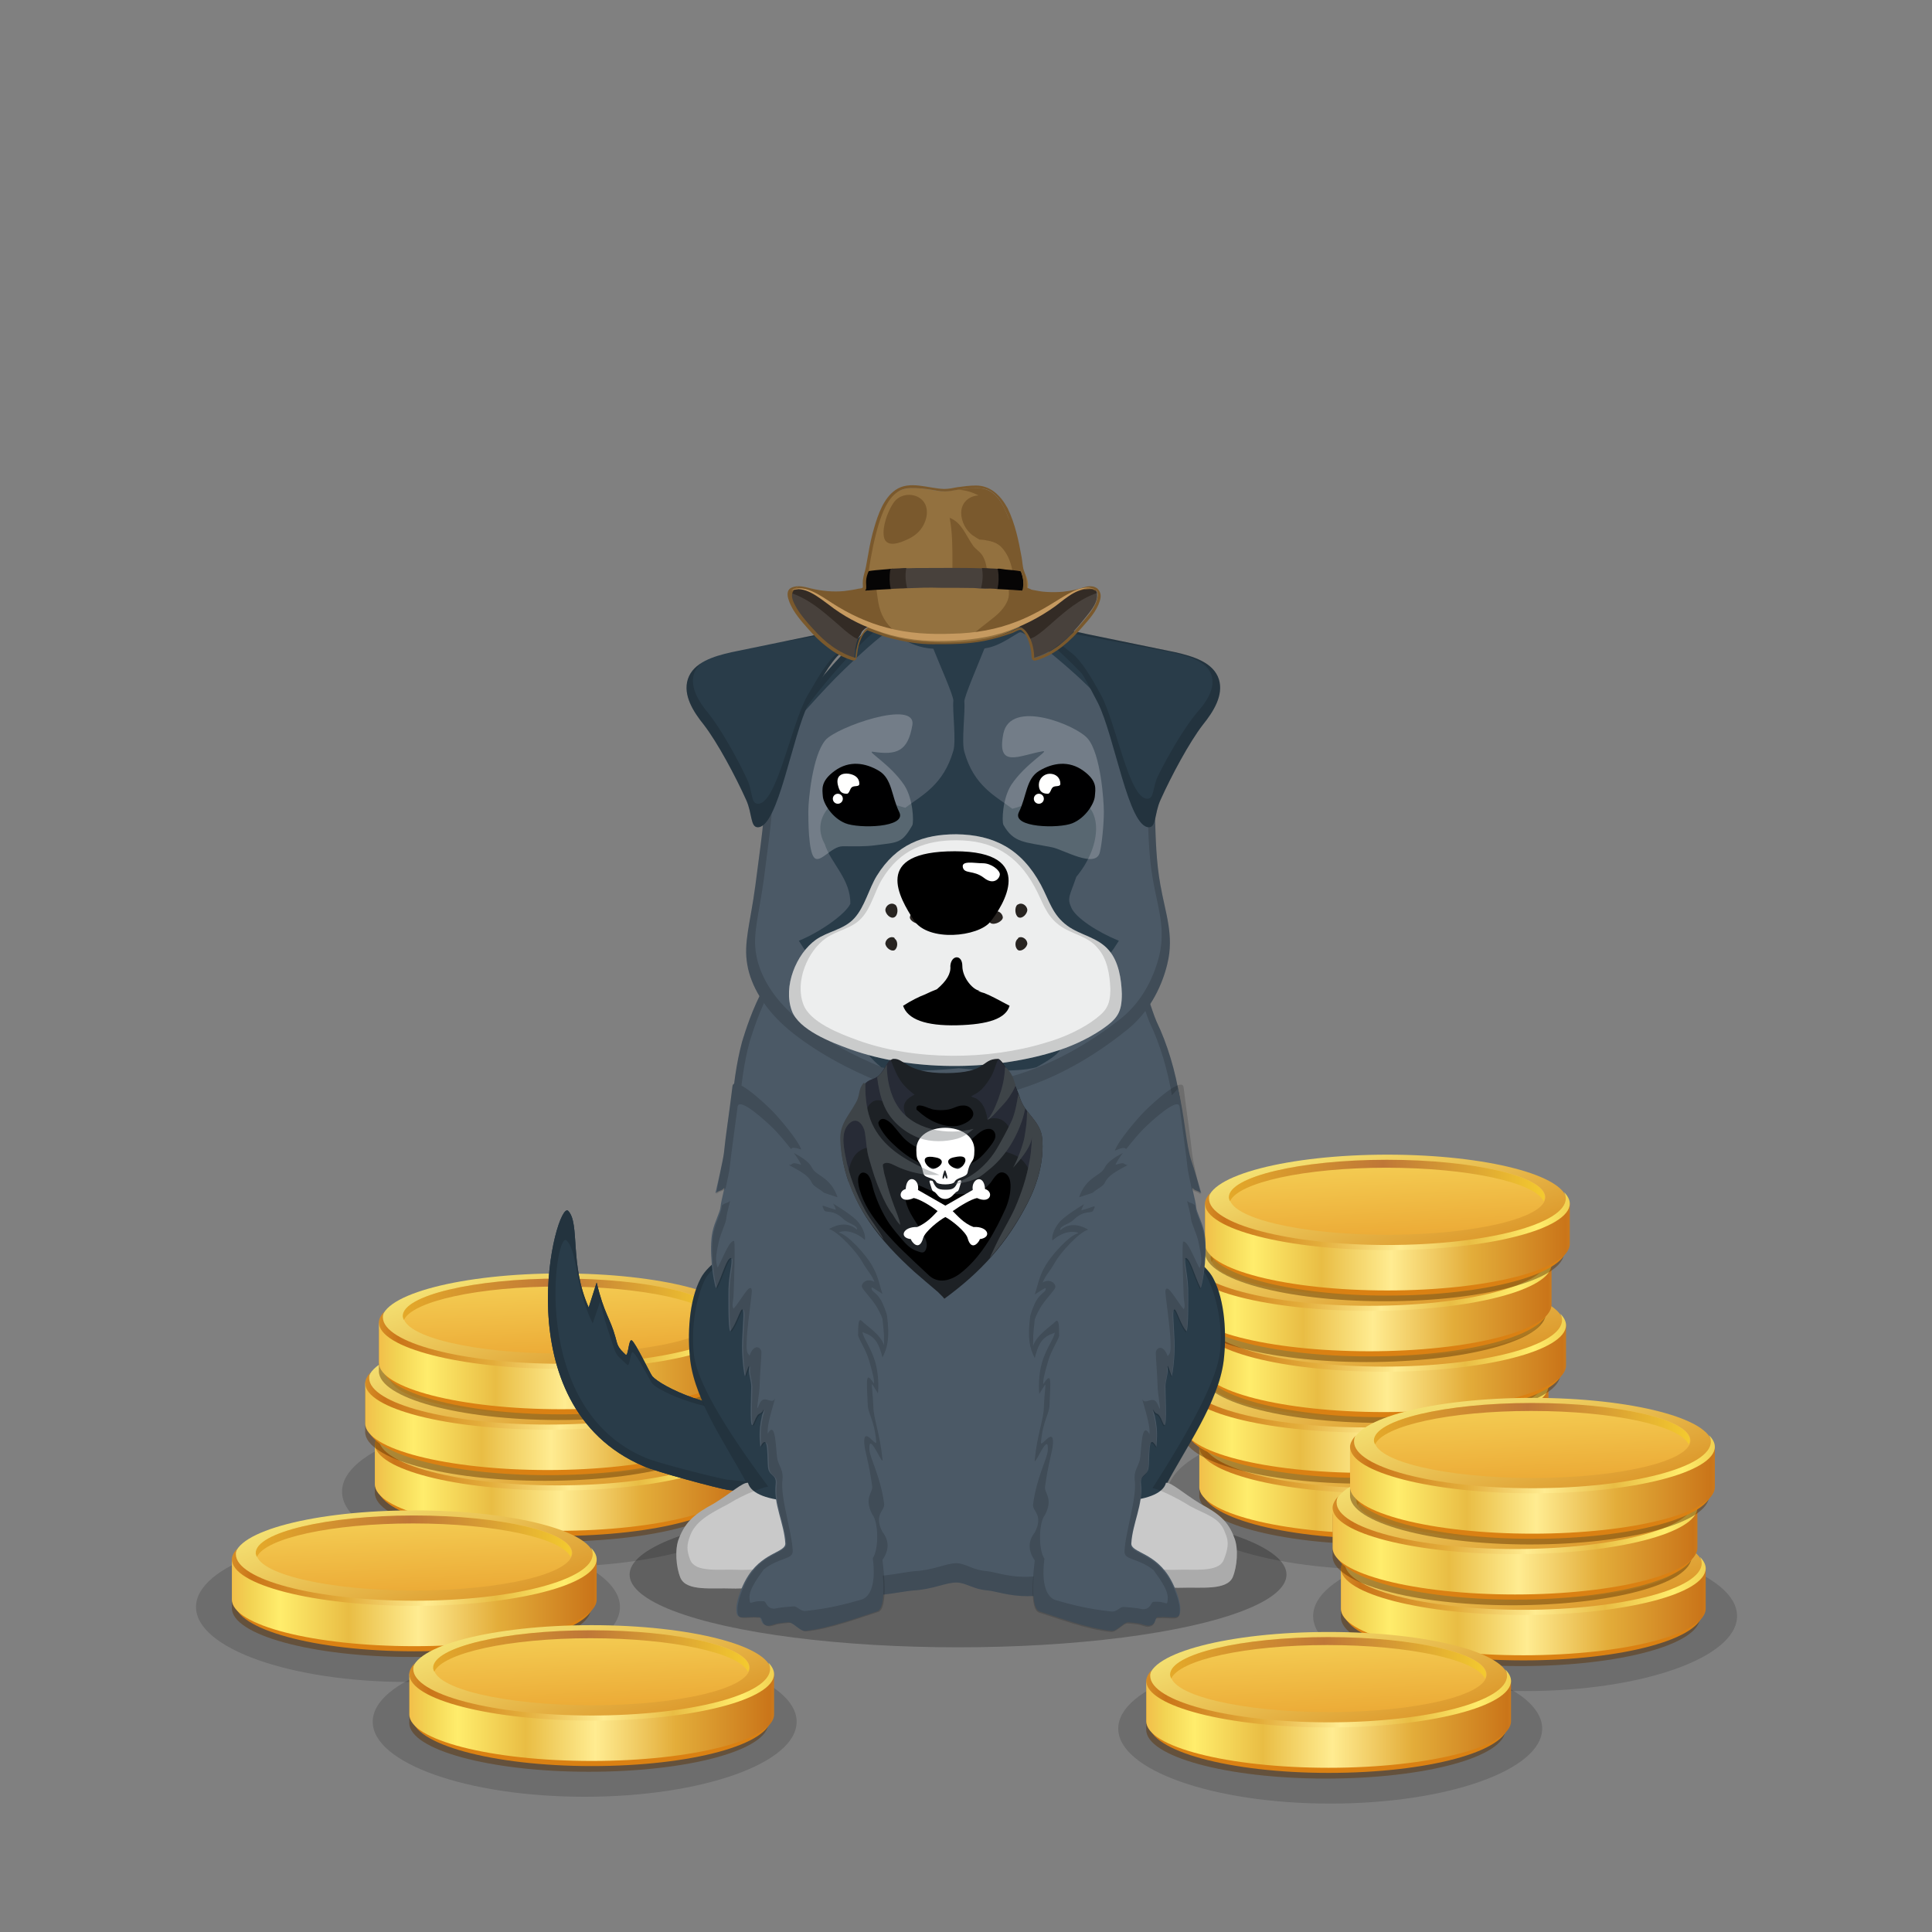 ﻿<?xml version="1.0" encoding="utf-8"?><!DOCTYPE svg PUBLIC "-//W3C//DTD SVG 1.1//EN" "http://www.w3.org/Graphics/SVG/1.1/DTD/svg11.dtd"><svg x="0" y="0" width="340px" height="340px" viewBox="0, 0, 340, 340" preserveAspectRatio="xMidYMid" font-size="0" id="a" enable-background="new 0 0 340 340" xmlns="http://www.w3.org/2000/svg" xmlns:xlink="http://www.w3.org/1999/xlink" xmlns:xml="http://www.w3.org/XML/1998/namespace" version="1.1"><rect x="0" y="0" width="340" height="340" fill="#808080" stroke="none"/><g id="b" fill="#000"><g transform="translate(210.195, 245.501)" id="c"><ellipse cx="32.5" cy="17.5" rx="37.3" ry="13.2" opacity="0.15" id="d" /><use xlink:href="#e" x="0.86" y="0" /><use xlink:href="#e" x="-1.89" y="-10.7" /><use xlink:href="#e" x="1.2" y="-21.4" /><use xlink:href="#e" x="-1.35" y="-32.1" /><use xlink:href="#e" x="1.86" y="-42.8" /></g><g transform="translate(64.995, 245.001)" id="f"><ellipse cx="32.5" cy="17.5" rx="37.3" ry="13.2" opacity="0.15" id="g" /><use xlink:href="#e" x="0.97" y="0" /><use xlink:href="#e" x="-0.73" y="-10.7" /><use xlink:href="#e" x="1.68" y="-21.4" /></g></g><g id="h" fill="#000"><g id="i"><g transform="translate(0, 0) translate(0, 224)" id="j"><ellipse cx="168.6" cy="53.1" rx="57.8" ry="12.8" fill-opacity="0.25" id="k" /></g><g id="l"><g transform="translate(96.5, 60.6) translate(33.5, 179) scale(-1, 1) translate(-33.5, -179) translate(0, 154)" id="m"><path d="M41.5 31.4 C45.2 30.1 47.9 28.5 48.7 27.6 C49.1 27.1 51.6 21.8 52.3 21.3 C52.9 20.9 52.9 24.2 53.4 23.8 C54.9 22.4 54.8 22.1 55.2 20.7 C56.1 17.4 57.2 16.6 58.5 11.1 L59.9 15.5 C63.3 7.9 61.4 0.7 63.5 -1.5 C65.6 -3.7 75.2 32.7 50.3 43.4 C48.1 44.4 37.3 47.3 35.4 47.6 C23.7 49.1 1.5 47 1.5 47 L1.5 34.8 C1.3 34.8 27.9 36.1 41.5 31.4 z" id="n" fill="#293C49" /><path d="M41.5 31.4 C45.2 30.1 47.9 28.5 48.7 27.6 C49.1 27.1 51.6 21.8 52.3 21.3 C52.9 20.9 52.9 24.2 53.4 23.8 C54.9 22.4 54.8 22.1 55.2 20.7 C56.1 17.4 57.2 16.6 58.5 11.1 L59.9 15.5 C63.3 7.9 61.4 0.7 63.5 -1.5 C65.6 -3.7 75.2 32.7 50.3 43.4 C48.1 44.4 37.3 47.3 35.4 47.6 C23.7 49.1 1.5 47 1.5 47 L1.5 34.8 C1.3 34.8 27.9 36.1 41.5 31.4 z" id="o" fill="#293C49" /><path d="M41.5 31.4 C45.2 30.1 47.9 28.5 48.7 27.6 C49.1 27.1 51.6 21.8 52.3 21.3 C52.9 20.9 52.9 24.2 53.4 23.8 C54.9 22.4 54.8 22.1 55.2 20.7 C56.1 17.4 57.2 16.6 58.5 11.1 L59.9 15.5 C63.3 7.9 61.4 0.7 63.5 -1.5 C65.6 -3.7 75.2 32.7 50.3 43.4 C48.1 44.4 37.3 47.3 35.4 47.6 C23.7 49.1 1.5 47 1.5 47 L1.5 34.8 C1.3 34.8 27.9 36.1 41.5 31.4 z M42.1 32.1 C29.3 36.2 4 36 4 36 L4.3 45.8 C4.3 45.8 24.5 47.1 35.5 45.8 C37.4 45.5 48.1 42.8 50 41.9 C70.6 33.2 65.8 1.7 63.8 3.7 C61.8 5.6 62.4 11.8 59.2 18.3 L57.9 14.5 C56.7 19.3 56.3 19.9 55.4 22.8 C55 24 54.5 24.3 53.1 25.6 C52.6 25.9 52.6 23.1 52.1 23.4 C51.4 23.8 49.1 28.4 48.7 28.9 C48.1 29.6 45.5 31 42.1 32.1 z" opacity="0.15" id="p" /></g><g transform="translate(122.4, 274.8) scale(1.319) translate(-122.4, -274.8) translate(100.3, 106.9) translate(19, 122)" id="q"><path d="M10.2 35.9 C7.6 30.9 3.1 24.7 2.4 19.1 C2 15.7 2.2 11.1 3.8 8.1 C5.7 4.4 16.5 -0.9 23.4 1.2 C30.3 3.2 32.3 18.7 26 30.3 C23 35.9 24.7 39.9 24.7 43 C24.7 45.8 22.5 47.5 20.2 48.1 C15.2 49.3 8.9 49.1 6.6 48.4 C6.3 48.3 6 48.2 5.7 48.1 C2.5 46.6 9.8 35.9 10.2 35.9 z" id="r" fill="#293C49" /><path d="M5.5 38.2 C7.8 36.8 9.4 35.3 10.1 35.4 C10.9 38.5 20.1 38.3 24.3 37 C24.3 39.4 25 40.1 25 41.8 C25 44.6 26.3 44.9 23.2 46.9 C20.3 48.8 10.5 49.6 7.9 49.5 C5.3 49.4 1.9 49.9 1.1 48.1 C0.5 46.7 0.3 44.2 0.9 42.8 C1.8 40.5 3.1 39.5 5.5 38.2 z" id="s" fill="#C9C9C9" /><path d="M9.9 35.4 C7.3 30.5 3 24.5 2.4 19.1 C2 15.7 2.2 11.1 3.8 8.1 C5.7 4.4 16.5 -0.9 23.4 1.2 C30.3 3.2 32.3 18.7 26 30.3 C24.6 32.9 24.2 35.1 24.2 37 C24.2 37 24.3 37 24.3 37 C24.3 39.4 25 40.1 25 41.8 C25 44.6 26.3 44.9 23.2 46.9 C22.7 47.2 22 47.5 21.1 47.8 C20.8 47.9 20.5 48 20.2 48.1 C19.6 48.2 19 48.4 18.4 48.5 C14.5 49.3 9.6 49.6 7.9 49.5 C5.3 49.4 1.9 49.9 1.1 48.1 C0.5 46.7 0.3 44.2 0.9 42.8 C1.8 40.5 3.1 39.5 5.5 38.2 C7.6 36.9 9.2 35.5 9.9 35.4 z M2.9 18.4 C3.3 21.7 6.6 27.6 12.8 35.9 C12.1 36 9.6 36.9 7.7 38.1 C5.5 39.3 3.2 40.3 2.4 42.4 C1.9 43.7 1.9 44.4 2.4 45.7 C3.1 47.4 6.2 46.9 8.6 47 C10.2 47.1 14.6 46.8 18.2 46 C18.8 45.9 19.3 45.8 19.8 45.7 C20.1 45.6 20.4 45.5 20.6 45.4 C21.4 45.2 22 44.9 22.5 44.6 C25.3 42.7 22.7 38.1 22.7 35.9 C22.7 35.9 23.8 31.6 25.1 29.2 C30.8 18.5 29 4.2 22.7 2.3 C16.4 0.4 6.2 4.8 4.4 8.2 C3 11 2.5 15.2 2.9 18.4 z" opacity="0.15" id="t" /></g><g transform="translate(213.9, 274.8) scale(1.319) translate(-213.9, -274.8) translate(114.4, 106.9) translate(88, 147) scale(-1, 1) translate(-88, -147) translate(73, 122)" id="u"><path d="M10.2 35.9 C7.6 30.9 3.1 24.7 2.4 19.1 C2 15.7 2.2 11.1 3.8 8.1 C5.7 4.4 16.5 -0.9 23.4 1.2 C30.3 3.2 32.3 18.7 26 30.3 C23 35.9 24.7 39.9 24.7 43 C24.7 45.8 22.2 47 19.9 47.6 C14.9 48.8 8.9 49.1 6.6 48.4 C6.3 48.3 6 48.2 5.7 48.1 C2.5 46.6 9.8 35.9 10.2 35.9 z" id="v" fill="#293C49" /><path d="M5.5 38.2 C7.8 36.8 9.4 35.3 10.1 35.4 C10.9 38.5 20.1 38.3 24.3 37 C24.3 39.4 24.8 39.6 24.8 41.3 C24.8 44.1 26.3 44.7 23.3 46.6 C20.4 48.5 10.5 49.5 8 49.4 C5.5 49.3 2 49.8 1.2 48 C0.6 46.6 0.4 44.1 1 42.7 C1.8 40.5 3.1 39.5 5.5 38.2 z" id="w" fill="#C9C9C9" /><path d="M9.9 35.4 C7.3 30.5 3 24.5 2.4 19.1 C2 15.7 2.2 11.1 3.8 8.1 C5.7 4.4 16.5 -0.9 23.4 1.2 C30.3 3.2 32.3 18.7 26 30.3 C24.6 32.9 24.2 35.1 24.2 37 C24.2 37 24.3 37 24.3 37 C24.3 39.4 24.8 39.6 24.8 41.3 C24.8 44.1 26.3 44.7 23.3 46.6 C20.4 48.5 10.5 49.5 8 49.4 C5.5 49.3 2 49.8 1.2 48 C0.6 46.6 0.4 44.1 1 42.7 C1.8 40.5 3.1 39.5 5.5 38.2 C7.6 36.9 9.2 35.5 9.9 35.4 z M2.9 18 C3.3 21.4 6.3 27.4 11.9 36.1 C11.2 36.2 8.8 37.3 6.9 38.5 C4.7 39.7 2.9 40 2.2 42.1 C1.6 43.4 1.9 44.4 2.4 45.7 C3.1 47.4 6.4 46.9 8.6 47 C10.9 47.1 19.2 46.5 21.8 44.7 C23.4 43.7 22.6 39.9 22.9 36 C23.1 33.1 24.5 30 25.1 29 C30.9 18.1 29.1 3.6 22.7 1.7 C16.4 -0.3 6.4 4.3 4.7 7.8 C3.2 10.7 2.5 14.8 2.9 18 z" opacity="0.15" id="x" /></g><g transform="translate(91.3, 75.9) translate(31, 73)" id="y"><path d="M22.9 13.8 C30.8 10 27.6 0.4 45.8 0.4 C64 0.4 60.8 10.8 68.8 13.3 C77.6 16.1 79.3 26.3 81.2 30.8 C97 63.7 72.1 126.8 68.8 129.6 C65.9 131.5 60.5 132 58.5 132 C55.3 132 52.8 131.1 51.6 131 C48.9 130.8 47.7 129.6 46 129.6 C44.1 129.6 41.9 130.8 38.4 131 C36.8 131.1 33.1 132 28.8 132 C26.9 132 23.5 130.5 20.9 127.6 C18.7 124.7 0.2 64.8 8.3 34.4 C9.4 30.9 13 18.6 22.9 13.8 z" id="z" fill="#4B5966" /><path d="M22.9 13.8 C30.8 10 27.6 0.4 45.8 0.4 C64 0.4 60.8 10.8 68.8 13.3 C77.6 16.1 79.3 26.3 81.2 30.8 C97 63.7 72.1 126.8 68.8 129.6 C65.9 131.5 60.5 132 58.5 132 C55.3 132 52.8 131.1 51.6 131 C48.9 130.8 47.7 129.6 46 129.6 C44.1 129.6 41.9 130.8 38.4 131 C36.8 131.1 33.1 132 28.8 132 C26.9 132 23.5 130.5 20.9 127.6 C18.7 124.7 0.2 64.8 8.3 34.4 C9.4 30.9 13 18.6 22.9 13.8 z M23.7 14.6 C14.1 19.2 10.7 31.1 9.6 34.5 C1.8 63.8 19.6 121.6 21.8 124.4 C24.3 127.2 27.6 128.6 29.4 128.6 C33.5 128.6 37.1 127.7 38.7 127.6 C42.1 127.4 44.2 126.2 46 126.2 C47.6 126.2 48.8 127.4 51.4 127.6 C52.6 127.7 55 128.6 58.1 128.6 C60 128.6 65.2 128.1 68 126.3 C71.2 123.6 95.2 62.7 80 31 C78.2 26.7 76.5 16.8 68 14.1 C60.3 11.7 63.4 1.7 45.8 1.7 C28.2 1.7 31.3 11 23.7 14.6 z" opacity="0.15" id="a1" /></g><g transform="translate(91.3, 75.9) translate(33, 114)" id="b1"><g id="c1"><path d="M4.6 1.3 C4 6.3 3.4 9.9 3.1 13 C3 14 1.8 19.3 1.6 20.1 C2.3 19.5 2.7 19.7 3.1 19.2 C3.4 18.7 2.6 21.3 2.5 22.5 C2.4 23.5 1.5 25 1.1 26.8 C0.4 29.9 1.2 35.5 1.7 36.8 C2.8 34.7 3.6 31.3 4.4 31.5 C4.6 32.5 4 34.1 3.9 36.9 C3.9 38.2 3.8 43.8 4.2 44.4 C5.5 42.9 6.2 39.4 6.5 40.9 C6.6 41.5 6.4 43.5 6.3 46.2 C6.2 48.6 6.6 51.9 6.8 52.3 C7.7 49.8 7.5 50.3 7.5 51.3 C7.5 52.1 7.9 53.2 7.9 54.1 C7.9 56.4 7.5 62.7 8.4 60.4 C9.3 58.1 9.4 59.5 10.1 58.1 C9.1 61.4 9.4 63.3 9.5 64.7 C11.1 61.9 10.6 67 10.9 68.6 C11.2 69.9 12.4 69.6 12.2 71.3 C11.8 74.8 13.7 78.2 13.9 81.7 C14 83.4 9.6 83.2 6.9 88.2 C6.4 89.1 5.1 91.9 5.3 93.7 C5.4 95.3 6.7 94.5 9.3 94.7 C9.8 94.7 9.4 96.2 11 96.2 C12.2 96 11.7 95.8 14.4 95.6 C15.2 95.5 16.4 97.2 17.4 97.1 C21.6 96.7 27.1 94.6 30 93.7 C31.2 93.4 31.5 90.3 30.8 84.5 C32 82.8 32 81.1 30.8 79.6 C29.2 76.5 31.2 75.9 31.1 74.7 C30.5 69.9 28.6 66.7 28.5 65.1 C28.3 61.5 31 68.4 30.8 66.8 C30.4 62.5 29.2 59.5 29.2 57.6 C29 52.9 28.4 52.7 30 55.2 C30.1 54.6 30.2 51.9 29.5 49.6 C28.8 47.2 27.2 45.1 27.3 44.4 C27.4 44.6 28.6 44.7 29.5 45.8 C30.2 46.6 30.7 48.4 30.8 48.9 C31.7 47.1 32.1 45.5 31.6 41.5 C31.5 41.1 31 39.5 30.4 38.6 C29.8 37.6 29 37.3 28.9 36.9 C28.7 36.2 29.3 36.8 30.8 37.7 C30.3 36.3 30.1 34.6 28.9 32.6 C28 31 24.8 27.3 23.1 26.9 C23.6 26.6 25.5 26.3 27.7 28.2 C27.9 27.3 27.2 25.7 26.2 24.7 C24.1 22.8 21.2 21.5 20.8 20.8 C20.1 19.5 20.6 20.1 23.1 20.8 C21.8 17.1 19.3 17.1 18.6 15.6 C18 14.3 16.4 13.5 14.3 12.4 C15.3 12.5 14.5 11.6 16.7 12.4 C16.2 10.8 12.8 6.8 11.5 5.5 C10 4 4.8 -0.8 4.6 1.3 z" id="d1" fill="#4B5966" /><path d="M14.9 12.3 C13.8 10.9 12.6 9.5 11.9 8.8 C10.5 7.4 5.7 3 5.5 4.9 C4.9 9.5 4.4 12.9 4.1 15.7 C4 16.6 2.9 21.5 2.7 22.3 C3.3 21.7 3.7 21.9 4.1 21.5 C4.4 21 3.6 23.4 3.5 24.6 C3.4 25.5 2.6 26.9 2.2 28.6 C1.6 31.3 1.6 32 2 33.2 C3 31.3 4.1 28.3 4.9 28.5 C5.1 29.4 4.9 35.2 4.8 37.8 C4.8 39 4.4 39.9 4.8 40.4 C6 39.1 7.7 35.7 8 37.1 C8.1 37.7 7.1 43.9 7.1 46.4 C7 48.6 7.5 48.3 7.6 48.7 C8.4 46.4 9.7 47.2 9.7 48.1 C9.7 48.8 9.4 52.6 9.4 53.5 C9.4 55.6 8.5 59.4 9.3 57.3 C10.1 55.2 11.5 57.5 12.1 56.2 C11.2 59.3 10.7 61.1 10.8 62.4 C12.3 59.8 12.2 65.4 12.5 66.9 C12.8 68.1 13.6 68.9 13.4 70.5 C13 73.7 15.1 79.8 15.2 83 C15.3 84.6 12.9 84.1 10.1 86.3 C9.6 87.1 7.4 89.7 7.6 91.4 C7.7 92.9 7.7 91.7 10.1 91.9 C10.6 91.9 10.5 93.2 12 93.2 C13.1 93 12.8 93 15.3 92.8 C16 92.7 16.5 93.7 17.5 93.6 C21.4 93.2 24.6 92.4 27.3 91.6 C28.4 91.3 30 89.7 29.3 84.3 C30.4 82.7 30.3 77.9 29.2 76.6 C27.7 73.7 29.3 72.8 29.2 71.7 C28.6 67.3 27.9 65.6 27.8 64.1 C27.6 60.8 30.1 65.2 29.9 63.7 C29.5 59.7 28.4 58.9 28.4 57.1 C28.2 52.8 28 51.3 29.5 53.6 C29.6 53 29.3 51.8 28.7 49.7 C28.1 47.5 26.6 45.5 26.7 44.9 C26.8 45.1 26.5 41.6 27.4 42.6 C28 43.3 30.7 44.9 31.3 46.9 C31.2 44.5 31.4 45.9 31 42.2 C30.9 41.8 30.2 40.3 29.6 39.5 C29 38.6 27.5 37 27.4 36.6 C27.2 36 28.2 34.9 29.6 35.7 C29.1 34.4 28.5 34 27.4 32.1 C26.6 30.6 23.2 26.8 21.6 26.4 C22.1 26.1 24.5 24.7 26.5 26.5 C26.7 25.7 25 25.5 24.1 24.6 C22.2 22.8 21 23.7 20.7 23 C20.1 21.8 20.5 22.4 22.8 23 C22.7 22.6 22.5 22.2 22.3 21.9 C23.4 22.6 25.1 23.6 26.4 24.8 C27.4 25.8 28.1 27.4 27.9 28.3 C25.7 26.4 23.8 26.7 23.3 27 C25 27.4 28.2 31.1 29.1 32.7 C30.3 34.7 30.5 36.4 31 37.8 C29.5 36.9 28.9 36.3 29.1 37 C29.2 37.4 30 37.7 30.6 38.7 C31.2 39.6 31.7 41.2 31.8 41.6 C32.3 45.6 31.9 47.2 31 49 C30.9 48.5 30.4 46.7 29.7 45.9 C28.8 44.8 27.6 44.7 27.5 44.5 C27.4 45.2 29 47.3 29.7 49.7 C30.4 52 30.3 54.7 30.2 55.3 C28.6 52.8 29.2 53 29.4 57.7 C29.4 59.6 30.6 62.6 31 66.9 C31.2 68.5 28.5 61.6 28.7 65.2 C28.8 66.8 30.7 70 31.3 74.8 C31.4 76 29.4 76.6 31 79.7 C32.2 81.2 32.2 82.9 31 84.6 C31.7 90.4 31.4 93.5 30.2 93.8 C27.3 94.7 21.8 96.8 17.6 97.2 C16.6 97.3 15.4 95.6 14.6 95.7 C11.9 95.9 12.4 96.1 11.2 96.3 C9.6 96.3 10 94.8 9.5 94.8 C6.9 94.6 5.6 95.4 5.5 93.8 C5.3 92 6.6 89.2 7.1 88.3 C9.8 83.3 14.2 83.5 14.1 81.8 C13.9 78.3 12 74.9 12.4 71.4 C12.6 69.7 11.4 70 11.1 68.7 C10.8 67.1 11.3 62 9.7 64.8 C9.6 63.4 9.3 61.5 10.3 58.2 C9.6 59.6 9.5 58.2 8.6 60.5 C7.7 62.8 8.1 56.5 8.1 54.2 C8.1 53.3 7.7 52.2 7.7 51.4 C7.7 50.4 7.9 49.9 7 52.4 C6.8 52 6.4 48.7 6.5 46.3 C6.6 43.6 6.8 41.6 6.7 41 C6.4 39.5 5.7 43 4.4 44.5 C4 43.9 4.1 38.3 4.1 37 C4.2 34.2 4.8 32.6 4.6 31.6 C3.8 31.4 3 34.8 1.9 36.9 C1.4 35.6 0.6 30 1.3 26.9 C1.7 25.1 2.6 23.6 2.7 22.6 C2.8 21.4 3.6 18.8 3.3 19.3 C2.9 19.8 2.5 19.6 1.8 20.2 C1.8 19.3 3 14 3.1 13 C3.4 9.9 4 6.3 4.6 1.3 C4.8 -0.8 10 4 11.5 5.5 C12.8 6.8 16.2 10.8 16.7 12.4 C15.2 11.9 15.1 12.1 14.9 12.3 z M15.4 13 C16.9 13.8 18.1 14.6 18.6 15.6 C19.3 17.1 21.8 17.1 23.1 20.8 C21.8 20.4 21 20.1 20.7 20 C19.8 19.2 18.8 18.9 18.5 18.1 C17.9 16.9 16.5 16.2 14.5 15.1 C15.4 15.2 14.7 14.4 16.7 15.1 C16.5 14.6 16 13.8 15.4 13 z" opacity="0.15" id="e1" /><path d="M83 1.7 C84.2 6.5 84.4 11.6 85.4 14.5 C85.7 15.3 86.9 19.3 87.1 20.1 C86.4 19.5 86 19.7 85.6 19.2 C85.3 18.7 86.1 21.3 86.2 22.5 C86.3 23.5 87.2 25 87.6 26.8 C88.3 29.9 87.5 35.5 87 36.8 C85.9 34.7 85.1 31.3 84.3 31.5 C84.1 32.5 84.7 34.1 84.8 36.9 C84.8 38.2 84.9 43.8 84.5 44.4 C83.2 42.9 82.5 39.4 82.2 40.9 C82.1 41.5 82.3 43.5 82.4 46.2 C82.5 48.6 82.1 51.9 81.9 52.3 C81 49.8 81.2 50.3 81.2 51.3 C81.2 52.1 80.8 53.2 80.8 54.1 C80.8 56.4 81.2 62.7 80.3 60.4 C79.4 58.1 79.3 59.5 78.6 58.1 C79.6 61.4 79.3 63.3 79.2 64.7 C77.6 61.9 78.1 67 77.8 68.6 C77.5 69.9 76.3 69.6 76.5 71.3 C76.9 74.8 75 78.2 74.8 81.7 C74.7 83.4 79.1 83.2 81.8 88.2 C82.3 89.1 83.6 91.9 83.4 93.7 C83.3 95.3 82 94.5 79.4 94.7 C78.9 94.7 79.3 96.2 77.7 96.2 C76.5 96 77 95.8 74.3 95.6 C73.5 95.5 72.3 97.2 71.3 97.1 C67.1 96.7 61.6 94.6 58.7 93.7 C57.5 93.4 57.2 90.3 57.9 84.5 C56.7 82.8 56.7 81.1 57.9 79.6 C59.5 76.5 57.5 75.9 57.6 74.7 C58.2 69.9 60.1 66.7 60.2 65.1 C60.4 61.5 57.7 68.4 57.9 66.8 C58.3 62.5 59.5 59.5 59.5 57.6 C59.7 52.9 60.3 52.7 58.7 55.2 C58.6 54.6 58.5 51.9 59.2 49.6 C59.9 47.2 61.5 45.1 61.4 44.4 C61.3 44.6 60.1 44.7 59.2 45.8 C58.5 46.6 58 48.4 57.9 48.9 C57 47.1 56.6 45.5 57.1 41.5 C57.2 41.1 57.7 39.5 58.3 38.6 C58.9 37.6 62.4 36.7 62.5 36.3 C62.7 35.6 60.7 34.1 59.2 35.1 C59.7 33.7 59.8 33.6 60.9 31.6 C61.8 30 65.1 27.3 66.8 26.9 C66.3 26.6 63.1 26.3 60.9 28.2 C60.7 27.3 61.4 25.7 62.4 24.7 C64.5 22.8 67.4 21.5 67.8 20.8 C68.5 19.5 68 20.1 65.5 20.8 C66.8 17.1 69.3 17.1 70 15.6 C70.6 14.3 72.2 13.5 74.3 12.4 C73.2 12.5 76.8 11.1 72.3 11 C73.3 9.7 76.5 7.4 77.7 6.9 C78.5 6.2 80.6 4.3 83 1.7 z" id="f1" fill="#4B5966" /><path d="M73.9 12.3 C75 10.9 76.2 9.5 76.9 8.8 C78.3 7.4 83.1 3 83.3 4.9 C83.9 9.5 84.4 12.9 84.7 15.7 C84.8 16.6 85.9 21.5 86.1 22.3 C85.5 21.7 85.1 21.9 84.7 21.5 C84.4 21 85.2 23.4 85.3 24.6 C85.4 25.5 86.2 26.9 86.6 28.6 C87.2 31.5 87.3 32.1 86.8 33.3 C85.8 31.4 84.7 28.4 83.9 28.6 C83.7 29.5 83.9 35.3 84 37.9 C84 39.1 84.4 40 84 40.5 C82.8 39.1 81.1 35.8 80.8 37.2 C80.7 37.8 81.7 44 81.7 46.5 C81.8 48.7 81.3 48.4 81.2 48.8 C80.4 46.5 79.1 47.3 79.1 48.2 C79.1 48.9 79.4 52.7 79.4 53.6 C79.4 55.7 80.3 59.5 79.5 57.4 C78.7 55.3 77.3 57.6 76.7 56.3 C77.6 59.4 78.1 61.2 78 62.5 C76.5 59.9 76.6 65.5 76.3 67 C76 68.2 75.2 69 75.4 70.6 C75.8 73.8 73.7 79.9 73.6 83.1 C73.5 84.7 75.9 84.2 78.7 86.4 C79.2 87.2 81.4 89.8 81.2 91.5 C81.1 93 81.1 91.8 78.7 92 C78.2 92 78.3 93.3 76.8 93.3 C75.7 93.1 76 93.1 73.5 92.9 C72.8 92.8 72.3 93.8 71.3 93.7 C67.4 93.3 64.2 92.5 61.5 91.7 C60.4 91.4 58.8 89.8 59.5 84.4 C58.4 82.8 58.5 78 59.6 76.7 C61.1 73.8 59.5 72.9 59.6 71.8 C60.2 67.4 60.9 65.7 61 64.2 C61.2 60.9 58.7 65.3 58.9 63.8 C59.3 59.8 60.4 59 60.4 57.2 C60.6 52.9 60.8 51.4 59.3 53.7 C59.2 53.1 59.5 51.9 60.1 49.8 C60.7 47.6 62.2 45.6 62.1 45 C62 45.2 62.3 41.7 61.4 42.7 C60.8 43.4 58.1 45 57.5 47 C57.6 44.6 57.4 46 57.8 42.3 C57.9 41.9 58.6 40.4 59.2 39.6 C59.8 38.7 61.3 37.1 61.4 36.7 C61.6 36.1 60.6 35 59.2 35.8 C59.7 34.5 60.3 34.1 61.4 32.2 C62.2 30.7 65.6 26.9 67.2 26.5 C66.7 26.2 64.3 24.8 62.3 26.6 C62.1 25.8 63.8 25.6 64.7 24.7 C66.6 22.9 67.8 23.8 68.1 23.1 C68.7 21.9 68.3 22.5 66 23.1 C66.1 22.7 66.3 22.3 66.5 22 C65.4 22.7 63.7 23.7 62.4 24.9 C61.4 25.9 60.7 27.5 60.9 28.4 C63.1 26.5 65 26.8 65.5 27.1 C63.8 27.5 60.6 31.2 59.7 32.8 C58.5 34.8 58.3 36.5 57.8 37.9 C59.3 37 59.9 36.4 59.7 37.1 C59.6 37.5 58.8 37.8 58.2 38.8 C57.6 39.7 57.1 41.3 57 41.7 C56.5 45.7 56.9 47.3 57.8 49.1 C57.9 48.6 58.4 46.8 59.1 46 C60 44.9 61.2 44.8 61.3 44.6 C61.4 45.3 59.8 47.4 59.1 49.8 C58.4 52.1 58.5 54.8 58.6 55.4 C60.2 52.9 59.6 53.1 59.4 57.8 C59.4 59.7 58.2 62.7 57.8 67 C57.6 68.6 60.3 61.7 60.1 65.3 C60 66.9 58.1 70.1 57.5 74.9 C57.4 76.1 59.4 76.7 57.8 79.8 C56.6 81.3 56.6 83 57.8 84.7 C57.1 90.5 57.4 93.6 58.6 93.9 C61.5 94.8 67 96.9 71.2 97.3 C72.2 97.4 73.4 95.7 74.2 95.8 C76.9 96 76.4 96.2 77.6 96.4 C79.2 96.4 78.8 94.9 79.3 94.9 C81.9 94.7 83.2 95.5 83.3 93.9 C83.5 92.1 82.2 89.3 81.7 88.4 C79 83.4 74.6 83.6 74.7 81.9 C74.9 78.4 76.8 75 76.4 71.5 C76.2 69.8 77.4 70.1 77.7 68.8 C78 67.2 77.5 62.1 79.1 64.9 C79.2 63.5 79.5 61.6 78.5 58.3 C79.2 59.7 79.3 58.3 80.2 60.6 C81.1 62.9 80.7 56.6 80.7 54.3 C80.7 53.4 81.1 52.3 81.1 51.5 C81.1 50.5 80.9 50 81.8 52.5 C82 52.1 82.4 48.8 82.3 46.4 C82.2 43.7 82 41.7 82.1 41.1 C82.4 39.6 83.1 43.1 84.4 44.6 C84.8 44 84.7 38.4 84.7 37.1 C84.6 34.3 84 32.7 84.2 31.7 C85 31.5 85.8 34.9 86.9 37 C87.4 35.7 88.2 30.1 87.5 27 C87.1 25.2 86.2 23.7 86.1 22.7 C86 21.5 85.2 18.9 85.5 19.4 C85.9 19.9 86.3 19.7 87 20.3 C86.8 19.5 85.6 14.2 85.5 13.2 C85.2 10.1 84.6 6.5 84 1.5 C83.8 -0.6 78.6 4.2 77.1 5.7 C75.8 7 72.4 11 71.9 12.6 C73.5 11.9 73.6 12.1 73.9 12.3 z M73.3 13 C71.8 13.8 70.6 14.6 70.1 15.6 C69.4 17.1 66.9 17.1 65.6 20.8 C66.9 20.4 67.7 20.1 68 20 C68.9 19.2 69.9 18.9 70.2 18.1 C70.8 16.9 72.2 16.2 74.2 15.1 C73.3 15.2 74 14.4 72 15.1 C72.2 14.6 72.7 13.8 73.3 13 z" opacity="0.15" id="g1" /></g></g></g><g transform="translate(168.3, 188) scale(0.88) translate(-168.3, -188)" id="h1"><g transform="translate(96.7, 70.9) translate(30, 28)" id="i1"><g id="j1"><path d="M25.3 87.5 C28.4 87.8 32.5 88 35 86.7 C37.7 85.3 39.2 83.9 41.4 81.5 C43.9 85 46 86.1 49.2 87.5 C52.2 88.9 56.2 87.9 58.7 87.2 C61.2 86.4 66.9 83.2 67.5 79.5 C68.2 75.3 68.7 70.2 66.8 63.2 C65.2 57.1 57.5 53.8 53.8 49.9 C51.1 47 47.5 36.3 47.2 34.6 C46.4 31.2 46.5 27.6 47.7 20.5 C48.9 12.9 53.8 10.5 53.8 8 C53.8 5.6 48.7 10 42.5 10.1 C36.4 10.2 29.7 4.7 29.7 8 C29.7 11.4 34.7 13.8 35.7 19.5 C36.7 25.2 36.7 28.1 35.7 34 C35.1 37.5 31.6 47.8 28.3 50.4 C22.6 54.9 15.7 59.4 15.1 65.9 C14.5 72.6 13.8 76.4 15.7 80.1 C18 84.9 22.2 87.1 25.3 87.5 z" id="k1" fill="#594F46" /><path d="M41.4 1.3 C51.8 1.3 50.7 0.2 54.1 -0.5 C57.5 -1.2 67.3 8.9 71.2 13.2 C75.1 17.5 77.7 25 79.9 29.5 C82.1 34 80.7 43 82.4 52.4 C83.4 58.1 85.2 62.5 83.8 68.2 C82.9 72 80.7 77.3 76 81.2 C60.7 93.6 47.9 95.2 41.4 95.5 C35 95.8 18.6 90.1 8.1 81.4 C3.1 77.2 0.5 72.5 -0.2 68.4 C-1 64 0.4 60.1 1.4 52.6 C3.3 38.1 3.2 39.6 3.1 31.6 C2.7 23 22.7 0.8 26.8 -0.6 C30.9 -2 31.2 1.3 41.4 1.3 z" id="l1" fill="#4B5966" /><path d="M47.4 5.1 C50.5 4.7 53.8 1.9 54.4 1.9 C55.9 1.9 68.9 12.7 71.3 16.5 C73.7 20.5 78.7 27.9 79.1 28.3 C79.1 28.3 79.2 28.3 79.3 28.3 C77.2 23.6 74.7 17.1 71.1 13.2 C67.3 8.8 57.6 -1.3 54.2 -0.6 C50.8 0.1 51.8 1.2 41.5 1.2 C31.2 1.2 30.9 -1.9 26.8 -0.6 C23.6 0.4 10.8 14.1 5.5 24.1 C7.7 21.8 12.7 15.9 17.5 11 C22.1 6.4 26.7 2.4 27.5 2.1 C29.3 1.4 31.5 4.9 37 5.2 C38.1 8 41.1 14.7 41 15.6 C40.8 17.7 41.6 23.6 41 25.6 C39 32.5 34.7 34.5 31.4 37 C26 35.6 22 32.8 18.6 34.9 C15.2 36.9 13.1 40.3 15.3 44.3 C16.5 48.1 20.5 51.3 20.4 56.2 C19.5 58.2 14.5 61.8 10.1 63.6 C11.4 65.7 12.5 67.1 13.4 67.9 C15.4 69.6 19.6 76 20.4 78.7 C21.5 82.6 22.7 85.8 26.6 88.9 C29.7 89.7 34.9 89.8 42.1 89.1 C49.4 89.8 54.6 89.7 57.6 88.9 C64.3 85.2 62.4 84.8 63.5 80.9 C64.3 78.2 68.8 69.6 70.8 67.9 C71.7 67.1 72.8 65.7 74.1 63.6 C69.7 61.8 65.5 59 64.6 57 C63.7 55 64.3 54.6 65.6 50.8 C70.3 45.2 71.4 37.2 65.6 35.1 C59.8 33 58.2 35.8 52.8 37.2 C49.5 34.7 45.1 32.7 43.2 25.8 C42.6 23.8 43.4 17.9 43.2 15.8 C43.1 14.9 46.1 8 47.2 5.2 C47.2 5.2 47.3 5.1 47.4 5.1 z" id="m1" fill="#293C49" /><path d="M41.4 1.3 C51.8 1.3 50.7 0.2 54.1 -0.5 C57.5 -1.2 67.3 8.9 71.2 13.2 C75.1 17.5 77.7 25 79.9 29.5 C82.1 34 80.7 43 82.4 52.4 C83.4 58.1 85.2 62.5 83.8 68.2 C82.9 72 80.7 77.3 76 81.2 C60.7 93.6 47.9 95.2 41.4 95.5 C35 95.8 18.6 90.1 8.1 81.4 C3.1 77.2 0.5 72.5 -0.2 68.4 C-1 64 0.4 60.1 1.4 52.6 C3.3 38.1 3.2 39.6 3.1 31.6 C2.7 23 22.7 0.8 26.8 -0.6 C30.9 -2 31.2 1.3 41.4 1.3 z M41.4 2.1 C31.5 2.1 31.2 -1.1 27.4 0.3 C23.6 1.7 4.3 23 4.7 31.1 C4.8 38.9 4.9 37.3 3.1 51.3 C2.1 58.6 0.8 62.3 1.6 66.5 C2.3 70.4 4.8 75 9.6 79 C19.6 87.4 35.4 92.8 41.5 92.5 C47.7 92.2 59.9 90.7 74.7 79 C79.2 75.3 81.3 70.2 82.2 66.5 C83.5 60.9 81.8 56.7 80.9 51.3 C79.3 42.3 80.6 33.7 78.5 29.3 C76.4 24.9 73.8 17.9 70 13.7 C66.2 9.5 56.9 -0.3 53.6 0.4 C50.3 1.1 51.4 2.1 41.4 2.1 z" opacity="0.15" id="n1" /></g></g><g transform="translate(106, 98.7) translate(8, 1)" id="o1"><path d="M14.6 40.1 C13.1 40.1 13.5 37.4 12.3 34.7 C10.1 29.8 6.5 23.1 3.8 19.6 C1.7 17 -0.4 13.7 0.6 10.5 C1.7 7.1 5.8 5.9 9.3 5.1 C15.1 3.9 21 2.7 26.8 1.5 C28.1 1.2 34.4 -0.3 35.3 0.9 C35.7 2 31.5 4.8 30.4 6 C28.1 8.6 26.4 12.2 24.8 15.2 C21.4 22 18.7 40.1 14.6 40.1 z" id="p1" fill="#293C49" /><path d="M3.3 7.3 C2.7 7.8 2.2 8.5 1.9 9.2 C0.9 12 2.8 15 4.7 17.3 C7.2 20.4 10.5 26.3 12.5 30.6 C13.6 33 13.2 35.4 14.6 35.4 C18.4 35.5 21.2 19.7 24.5 13.8 C26.1 11.2 27.7 8 29.9 5.8 C31 4.8 35 2.4 34.6 1.4 C33.8 0.3 27.9 1.6 26.6 1.8 C23.9 2.3 21.2 2.8 18.4 3.2 C21.2 2.7 24 2.1 26.8 1.5 C28.1 1.2 34.4 -0.3 35.3 0.9 C35.7 2 31.5 4.8 30.4 6 C28.1 8.6 26.4 12.2 24.8 15.2 C21.4 22 18.7 40.1 14.6 40.1 C13.1 40.1 13.5 37.4 12.3 34.7 C10.1 29.8 6.5 23.1 3.8 19.6 C1.7 17 -0.4 13.7 0.6 10.5 C1.1 9.1 2 8 3.3 7.3 z" opacity="0.15" id="q1" /></g><g transform="translate(98.4, 98.7) translate(87, 1)" id="r1"><path d="M21.4 40.1 C22.9 40.1 22.5 37.4 23.7 34.7 C25.9 29.8 29.5 23.1 32.2 19.6 C34.3 17 36.4 13.7 35.4 10.5 C34.3 7.1 30.2 5.9 26.7 5.1 C20.9 3.9 15 2.7 9.2 1.5 C7.9 1.2 1.6 -0.3 0.7 0.9 C0.3 2 4.5 4.8 5.6 6 C7.9 8.6 9.6 12.2 11.2 15.2 C14.6 22 17.3 40.1 21.4 40.1 z" id="s1" fill="#293C49" /><path d="M21.4 40.1 C17.3 40.1 14.6 22 11.2 15.2 C9.6 12.2 7.9 8.6 5.6 6 C4.5 4.8 0.3 2 0.7 0.9 C1.6 -0.3 7.9 1.2 9.2 1.5 C15 2.7 20.9 3.9 26.7 5.1 C30.2 5.9 34.3 7.1 35.4 10.5 C36.4 13.7 34.3 17 32.2 19.6 C29.5 23.1 25.9 29.8 23.7 34.7 C22.5 37.4 22.9 40.1 21.4 40.1 z M21.1 34.4 C22.5 34.4 22.1 32.2 23.2 29.9 C25.2 25.8 28.5 20.2 30.9 17.3 C32.9 15.1 34.8 12.3 33.9 9.6 C32.9 6.8 29.1 5.8 25.9 5.1 C20.7 4.1 15.3 3.1 10 2.1 C8.8 1.9 3.1 0.6 2.3 1.6 C1.9 2.5 5.7 4.9 6.7 5.9 C8.8 8.1 10.4 11.1 11.8 13.6 C14.9 19.3 17.4 34.4 21.1 34.4 z" opacity="0.15" id="t1" /></g><g id="u1"><g transform="translate(102.8, 97.5) translate(32, 35)" id="v1"><g transform="translate(0, 8)" id="w1"><path d="M64 23.9 C61.8 21.3 58.3 20.9 55.7 19 C52.7 16.8 52.1 14 50.4 10.8 C46.5 3.6 41 0.8 33.5 0.7 C26.9 0.7 21.5 2.7 17.6 9 C16 11.6 15.2 15.2 13.1 17.5 C11 19.8 7.8 20.1 5.4 21.8 C1.5 24.6 -1.2 31.1 0.6 36 C2 39.8 8.4 42.3 12.3 43.7 C24.5 48.1 40.4 48 52.7 44.3 C56.1 43.3 59.5 41.8 62.5 39.8 C65.7 37.6 66.6 36.4 66.6 32.6 C66.5 29.7 66 26.2 64 23.9 z" id="x1" fill="#EDEEEE" /><path d="M64 23.9 C66 26.2 66.5 29.7 66.6 32.6 C66.6 36.4 65.7 37.6 62.5 39.8 C59.5 41.8 56.1 43.3 52.7 44.3 C40.4 48 24.5 48.1 12.3 43.7 C8.4 42.3 2 39.8 0.6 36 C-1.2 31.1 1.5 24.6 5.4 21.8 C7.8 20.1 11 19.8 13.1 17.5 C15.2 15.2 16 11.6 17.6 9 C21.5 2.7 26.9 0.7 33.5 0.7 C41 0.8 46.5 3.6 50.4 10.8 C52.1 14 52.7 16.8 55.7 19 C58.3 20.9 61.8 21.3 64 23.9 z M61.8 23.5 C59.8 21 56.5 20.7 54.1 18.9 C51.3 16.8 50.8 14.2 49.2 11.3 C45.6 4.6 40.5 1.9 33.5 1.9 C27.4 1.9 22.3 3.7 18.7 9.6 C17.2 12 16.5 15.4 14.5 17.5 C12.6 19.6 9.6 19.9 7.4 21.5 C3.7 24.1 1.2 30.2 2.9 34.7 C4.2 38.3 10.2 40.6 13.8 41.9 C25.1 46 39.9 45.9 51.3 42.4 C54.5 41.5 57.7 40.1 60.4 38.3 C63.4 36.2 64.3 35.1 64.3 31.6 C64.2 28.9 63.7 25.6 61.8 23.5 z" opacity="0.15" id="y1" /><g transform="translate(19, 14)" id="z1" fill="#282421"><path d="M7 2.2 C6.3 1.8 5.3 2.4 5.2 3.3 C5.2 4.1 6.8 4.9 7.6 4.5 C8.3 4.1 7.8 2.9 7.2 2.4" id="a2" /><path d="M2.1 0.7 C1.4 0.3 0.4 0.9 0.3 1.8 C0.3 2.6 1.3 3.7 2.1 3.3 C2.9 2.9 2.9 1.3 2.3 0.8" id="b2" /><path d="M2.1 7.4 C1.4 7 0.4 7.6 0.3 8.5 C0.3 9.3 1.4 10.2 2.1 9.9 C2.8 9.5 2.9 8.1 2.2 7.6" id="c2" /><path d="M22 2.2 C22.7 1.8 23.7 2.4 23.8 3.3 C23.8 4.1 22.2 4.9 21.4 4.5 C20.7 4.1 21.2 2.9 21.8 2.4" id="d2" /><path d="M26.9 0.7 C27.6 0.3 28.6 0.9 28.7 1.8 C28.7 2.6 27.7 3.7 26.9 3.3 C26.2 2.9 26.1 1.3 26.7 0.8" id="e2" /><path d="M26.9 7.4 C27.6 7 28.6 7.6 28.7 8.5 C28.7 9.3 27.6 10.2 26.9 9.9 C26.2 9.5 26.1 8.1 26.8 7.6" id="f2" /></g></g></g><g transform="translate(168.3, 171.3) scale(1.5) translate(-168.3, -171.3) translate(97, 63.1) translate(65, 102)" id="g2"><path d="M3.7 6.8 C3.2 7 2.7 7.2 2.1 7.5 C1.3 7.8 0.3 8.3 -0.8 9 C-0.2 10.8 2.2 11.7 6.4 11.6 C10.6 11.5 12.9 10.7 13.4 9 C11.9 8.2 10.8 7.6 10 7.3 C9.6 7.2 9.4 7.1 9.2 7 C9.6 7 9.7 7 9.5 7 C8.6 7 7.1 5.3 7.1 3.7 C7.1 2.1 5.6 2.2 5.5 3.7 C5.6 4.7 5 5.7 3.7 6.8 z" id="h2" /></g><g transform="translate(96.7, 56.3) translate(60, 89)" id="i2"><g id="j2"><path d="M3.1 13.1 C0.3 8.7 -5.5 -0.7 11.3 -0.7 C28.1 -0.7 20.8 10.4 18.4 13.4 C16 16.4 6 17.5 3.1 13.1 z" id="k2" /><path d="M17.1 4.6 C19.1 6.2 20.3 4.7 20.3 3.9 C20.3 3.1 18.6 1.7 16.9 1.7 C15.2 1.7 12.6 1.1 12.9 2.5 C13.2 3.9 15 3 17.1 4.6 z" id="l2" fill="#FFF" /></g></g><g transform="translate(109.6, 70.1) translate(29, 47)" id="m2"><g id="n2"><path d="M20.9 2.3 C20 7.6 17.7 8.3 13 7.6 C11.6 7.4 16.5 10.1 19.3 14.3 C21.1 17.1 21.2 21.6 20.9 22.3 C18.8 26 18 25.7 13.5 26.3 C11.3 26.6 9.3 26.5 7 26.5 C4.7 26.5 2.5 30 1.3 28.8 C0.1 27.6 0.1 21.2 0.1 19.5 C0.1 17.4 0.9 8.4 3.5 5.3 C5.6 2.7 21.8 -3 20.9 2.3 z" fill-opacity="0.22" id="o2" fill="#FEFEFE" /><path d="M18.3 19.7 C16.7 16.5 16.9 13 14.2 11.4 C11.5 9.8 8.3 9.3 5.4 11.4 C2.5 13.5 2.9 15.1 3 16.5 C3.1 17.9 4.8 20.8 7.5 21.9 C10.2 23 19.8 22.8 18.3 19.7 z" id="p2" fill="#000001" /><g transform="translate(5, 11)" id="q2" fill="#FFFFFE"><path d="M2.8 5 C3.3 5 3.4 4 3.8 3.7 C4.3 3.3 5.3 3.7 5.3 3 C5.3 1.8 4.4 1.2 3.2 1 C1.8 0.8 0.6 1.4 1 3.2 C1.3 4.4 1.6 5 2.8 5 z" id="r2" /><circle cx="1" cy="6" r="1" id="s2" /></g></g></g><g transform="translate(99.8, 70.1) translate(77, 47)" id="t2"><g id="u2"><path d="M0.9 4 C-0.5 11.1 4.1 8.3 8.8 7.5 C10.2 7.3 5.3 10 2.5 14.2 C0.7 17 0.6 21.5 0.9 22.2 C3 25.9 5.1 25.6 10.6 26.7 C12.8 27.1 19.4 31.1 20.2 27.7 C20.6 26.1 21 22.2 21 19.6 C21 17.5 20.4 8.1 17.8 5 C15.6 2.3 2.3 -3.1 0.9 4 z" fill-opacity="0.22" id="v2" fill="#FEFEFE" /><path d="M4 19.7 C5.6 16.5 5.4 13 8.1 11.4 C10.8 9.8 14 9.3 16.9 11.4 C19.8 13.5 19.3 15.1 19.2 16.5 C19.1 17.9 17.4 20.8 14.7 21.9 C12 23 2.5 22.8 4 19.7 z" id="w2" fill="#000001" /><g transform="translate(7, 12)" id="x2" fill="#FFFFFE"><path d="M2.8 4 C3.3 4 3.4 3 3.8 2.7 C4.3 2.3 5.3 2.7 5.3 2 C5.3 0.8 4.4 0 3.2 0 C2 0 1 1 1 2.2 C1 3.4 1.6 4 2.8 4 z" id="y2" /><circle cx="1" cy="5" r="1" id="z2" /></g></g></g></g></g></g><g id="a3"><g transform="matrix(0.5, 0, 0, 0.5, 82.898, 103.66)"><g transform="translate(129.797, 164.859) scale(0.831, 0.836)"><g transform="translate(38, 2551) translate(-2219, -3174)" id="b3"><g transform="translate(9, 2)" id="c3"><path d="M2217.1 627.6 C2234.7 627.5 2231.7 621.7 2238.9 621.6 C2240.3 621.6 2242.3 625.3 2243.5 627.3 C2246 631.4 2247.5 635.8 2248.5 638.6 C2250.6 644.8 2257 647.9 2257.7 655 C2258.6 664.4 2255.8 674.1 2251.5 682.4 C2242.7 699.4 2231.8 711.3 2216.4 722.5 C2216.2 722.7 2215.9 722.1 2215.7 721.9 C2215 721.2 2214.3 720.5 2213.6 719.8 C2210.2 716.9 2206.8 714.1 2203.5 711.2 C2196.3 704.7 2189.8 698 2184.4 690.1 C2177.7 680.4 2173.2 668.6 2172.8 656.7 C2172.6 649.9 2176.5 646.6 2179.6 640.8 C2181.3 637.6 2180.3 635.7 2182.7 632.8 C2184.6 630.3 2186.4 631 2188.7 629.1 C2190.9 627.3 2191.9 626.7 2192.6 624 C2192.6 624 2193 621.8 2194.7 621.6 C2199.5 621.3 2200 627.7 2217.1 627.6 z" id="d3" fill="#1D2125" /><path d="M2175.7 673.4 C2173.8 667.9 2172.6 662.1 2172.5 656.3 C2172.3 649.5 2176.2 646.2 2179.3 640.4 C2181 637.2 2180 635.3 2182.4 632.4 C2184.3 629.9 2186.1 630.6 2188.4 628.7 C2190.6 626.9 2193 621 2193.6 622.2 C2194.5 624.1 2195.8 628.3 2198.2 631.5 C2200.2 634.2 2203.5 636.6 2203.7 636.7 C2201.6 637.6 2199.6 639.1 2199.2 641.2 C2198.6 644.3 2201.3 647.7 2202.6 650.3 C2202.7 650.5 2202.4 649.9 2202.1 649.7 C2201.7 649.3 2201.5 649 2201.2 648.5 C2200.3 647.4 2199.3 646.4 2198.4 645.3 C2197.8 644.7 2197.2 644.1 2196.5 643.5 C2193.9 641.3 2188.7 637 2185.3 640.1 C2180.8 643.9 2184.1 651.1 2185.8 655.3 C2186.3 656.5 2186.9 658 2186.9 659.3 C2186.9 659.4 2186.7 659.2 2186.5 659.1 C2186.3 659 2186 658.9 2185.8 658.9 C2185.1 658.8 2184.3 658.9 2183.6 659 C2181.2 659.5 2179.2 660.9 2177.9 662.9 C2175.8 666.4 2175.4 669.8 2175.7 673.4 z M2227.6 637.4 C2230.2 635.9 2232 635.4 2235.3 630.3 C2238 626.2 2238.1 622.6 2239.3 621.7 C2240.7 623.4 2242.8 625.9 2244 628.2 C2246.1 632.2 2247.4 635.7 2248.2 638.3 C2250.3 644.5 2256.7 647.6 2257.4 654.7 C2258 661.1 2256.9 667.4 2254.9 673.4 C2253.2 670.3 2252 667.2 2249.6 664.6 C2247.5 662.2 2244.5 661.5 2241.6 660.5 C2241.5 660.5 2241.7 660.3 2241.8 660.1 C2241.9 659.9 2242 659.7 2242.3 659.5 C2242.8 658.9 2243.1 658.2 2243.4 657.6 C2244.5 655.5 2244.8 653.6 2244 651.2 C2242.9 648.6 2240.7 646.7 2237.9 646.6 C2236.6 646.5 2235.5 646.8 2234.4 647 C2234.3 647 2234.4 646.8 2234.4 646.6 C2234.4 646.4 2234.3 646 2234.3 645.8 C2234.2 645.1 2233.9 644.3 2233.7 643.6 C2233 641.4 2231.7 639.4 2229.6 638.2 C2229 638 2228.3 637.8 2227.6 637.4 z" id="e3" fill="#272B36" /><path d="M2242 625 C2244.7 627.2 2245.7 630 2246.4 632.9 C2245.5 635.1 2244.9 635.8 2243.6 637.9 C2242.3 639.8 2240.5 641.6 2239 643.2 C2237.7 644.6 2236.3 646.3 2234.6 647.3 C2234.5 647.4 2234.7 647.1 2234.8 646.9 C2234.9 646.7 2235 646.5 2235.3 646.3 C2235.8 645.7 2236.1 645 2236.5 644.4 C2237.6 642.5 2238.4 640.3 2239.2 638.3 C2241 633.2 2241.7 630.2 2242 625 z M2191.9 624 C2191.9 630.1 2193.2 636.5 2196.4 641.4 C2202.9 651.7 2217.6 653.9 2228.6 651.1 C2228.7 651.1 2228.5 651.2 2228.4 651.3 C2228.3 651.4 2228.2 651.5 2227.9 651.7 C2227.4 652.1 2227 652.4 2226.5 652.8 C2225.1 653.9 2223.4 654.7 2221.8 655.2 C2216.7 656.6 2210.7 656.7 2205.8 655 C2199.1 652.5 2193.2 647.5 2190.5 640.7 C2189.1 637.2 2188.3 633.3 2187.8 629.3 C2188 629.2 2188.3 629.1 2188.4 628.8 C2190 627.4 2191 625.7 2191.9 624 z M2247.6 636.5 C2248.1 638 2249.6 641.3 2250.5 642.6 C2250.1 644.4 2249.7 646.1 2249.1 647.8 C2246.4 655.6 2241.6 663.2 2235.1 668.3 C2233.6 669.5 2232.2 670.8 2230.4 671.7 C2227.3 673.2 2223.9 673.9 2220.5 674.3 L2221.4 673.7 C2228.6 671.2 2234.5 666 2238.4 659.6 C2240.6 655.9 2242.6 652.2 2244.5 648.3 C2246.3 644.7 2247 639.9 2247.6 636.5 z M2182.8 631.7 C2182.8 632.2 2182.8 632.6 2182.8 633 C2182.8 638.4 2183.4 643.8 2185.6 648.8 C2190.1 658.5 2198.9 663.7 2208.2 668 C2210.2 668.9 2212.2 669.5 2214.2 670.5 C2214.3 670.5 2214 670.5 2213.8 670.5 L2211.4 670.5 C2209.6 670.5 2207.9 670.4 2206.2 670 C2202.2 669.3 2198.5 668.1 2194.9 666.3 C2193.7 665.7 2191.6 664.8 2190.4 665.9 C2190 666.3 2190.3 667.2 2190.4 667.6 C2190.6 669.3 2191 670.8 2191.5 672.4 C2192.4 676.2 2193.6 679.9 2195 683.6 C2195.9 686.1 2197.2 688.8 2197.6 691.5 C2197.6 691.6 2197.4 691.3 2197.2 691.1 C2197 690.9 2196.7 690.6 2196.5 690.3 C2195.8 689.5 2195.1 688.1 2194.4 687.1 C2192.4 684.6 2190.7 681.1 2189.4 678.1 C2186.9 672.3 2186.2 669.7 2184.4 663.7 C2183.3 660.3 2183.2 656 2182.6 652.5 C2182.2 650 2179.9 646.3 2176.9 648.1 C2172.2 651.2 2173.5 658.1 2174.4 662.7 C2175.9 670.6 2179 678.6 2182.9 685.7 C2185.1 689.6 2188.1 693.1 2190.2 697 C2190.3 697.2 2190.4 697.5 2190.6 697.7 C2188.2 695 2185.9 692 2183.8 689 C2177.1 679.3 2172.6 667.5 2172.2 655.6 C2172 648.8 2175.9 645.5 2179 639.7 C2180.7 636.5 2179.7 634.6 2182.1 631.7 C2182.4 632.1 2182.6 631.9 2182.8 631.7 z M2251.3 643.5 C2253.9 646.9 2257.2 650 2257.7 654.8 C2258.6 664.2 2255.8 673.9 2251.5 682.2 C2246.8 691.2 2241.6 698.7 2235.5 705.4 C2236.4 703.5 2237.3 701.6 2238.2 699.7 C2240.7 694.5 2243.7 689.8 2246.1 684.6 C2248.9 678.2 2251.1 671.7 2252.3 664.8 C2252.8 662.6 2253 660.2 2253.2 657.8 C2253.2 657.1 2253.3 656.3 2253.3 655.6 C2253.3 655.4 2253.3 655 2253.3 654.8 C2253.3 654.7 2253.3 654.3 2253.3 654.4 C2253.3 657.9 2249.6 662.8 2245.4 667.4 C2247.4 663.9 2249.5 658 2250.2 654.7 C2250.9 650.5 2251.3 647.9 2251.3 643.5 z" id="f3" fill="#3F4449" /><path d="M2205.1 643.5 C2209.3 647.4 2215.6 650.6 2221.5 649.9 C2224.3 649.5 2231 646.5 2227.6 642.6 C2226.4 641.3 2224.9 641.1 2223.2 641.3 C2221.8 641.5 2220.5 642.2 2219.2 642.6 C2217.7 643.1 2215.9 643.2 2214.4 643.2 C2213.6 643.2 2212.9 643.1 2212 643 C2211.4 642.9 2210.9 642.8 2210.3 642.5 C2209.8 642.4 2209.5 642.3 2209.1 642.1 C2207.8 641.6 2203.9 640 2204.5 643 L2205.1 643.5 z M2188.7 650 C2190.9 654 2193.1 656.2 2196.5 659.2 C2202.7 664.6 2210.9 669.1 2219.5 667.7 C2223 667.1 2227.2 666.3 2230.1 664.2 C2232.1 662.8 2233.8 660.8 2235.3 658.9 C2236.2 657.7 2237.4 656.3 2237.8 654.8 C2238.2 653.1 2237.3 651.4 2235.6 651.1 C2231.8 650.7 2228.8 655.2 2225.8 657 C2222.1 659.1 2215.5 661.8 2209.5 660.5 C2205.6 659.7 2202.5 658 2200 655.8 C2198.2 654.3 2196.1 651.3 2194.5 649.6 C2193.3 648.2 2189.9 645.2 2188.5 648.1 C2188 648.4 2188.7 650 2188.7 650 z M2210 713 C2210 713 2199.2 703.1 2195.3 699 C2190.8 694.3 2186.1 689 2183 683.1 C2181.6 680.4 2180.4 677.4 2179.9 674.5 C2179.7 673.2 2179.5 671.4 2180.4 670.3 C2181.3 669 2182.9 669.4 2183.9 670.4 C2185.4 672.2 2185.7 675.1 2186.4 677.2 C2187.9 681.9 2190.1 686.7 2192.9 690.9 C2194.6 693.3 2196.4 695.4 2198.2 697.5 C2200.1 699.7 2202 701.7 2204.9 702.6 C2205.6 702.8 2206.4 703.2 2207.1 703.1 C2207.9 703 2208.4 702.2 2208.6 701.4 C2209.2 699.6 2208.5 697.7 2207.7 696.2 C2205.5 691.7 2202 687.9 2200.4 683.2 C2199.7 681.1 2199.1 678.4 2200.3 676.2 C2201.2 674.5 2203.1 674.1 2204.9 674.7 C2207 675.3 2208.9 676.5 2211 677.2 C2215.6 678.5 2220.5 678.7 2225.4 678.5 C2228.7 678.4 2232.1 677.4 2234.6 675.1 C2235.1 674.6 2235.4 674.2 2235.9 673.7 C2237.3 671.8 2239.3 667.9 2242.4 670 C2243.8 671.1 2244.2 672.8 2244.3 674.6 C2244.4 677.9 2243.6 681.3 2242.3 684.4 C2237.9 694.1 2232.5 704 2224.3 710.9 C2220.4 714.3 2214.6 716.9 2210 713 z" id="g3" /><path d="M2216.7 683.4 L2228.3 676.8 C2227.5 672.1 2233.1 669.7 2233.5 676.4 C2237.3 677.5 2236 682.9 2230.1 680.2 C2227.6 680.7 2223.1 683.4 2219.8 685.7 C2221.9 687.7 2224.4 690.8 2228.6 692.4 C2234.8 692 2236.6 696.8 2231.3 697.5 C2231.2 698.4 2227.8 703.2 2226.1 697 C2225.3 694.3 2219.3 689.5 2216.7 688.2 C2214.1 689.5 2208.1 694.3 2207.3 697 C2205.6 703.1 2202.2 698.4 2202.1 697.5 C2196.9 696.9 2198.7 692.2 2204.8 692.4 C2209 690.6 2211.5 687.7 2213.4 685.7 C2210.3 683.3 2205.7 680.6 2203.3 680.2 C2197.4 682.9 2196.1 677.5 2199.9 676.4 C2200.3 669.7 2205.9 672 2205.1 676.8 L2216.7 683.4 z" id="h3" fill="#FFF" /><path d="M2216.6 670.9 C2216.6 670.8 2216.6 670.8 2216.6 670.7 C2216.7 672.2 2218.6 673.4 2216.7 668.6 L2216.3 668.6 C2214.5 673.4 2216.3 672.4 2216.4 670.7 C2216.6 670.8 2216.6 670.8 2216.6 670.9 z M2211.9 667.9 C2215 667.1 2217.1 663.9 2212.6 663.1 C2204.1 661.3 2209.4 668.6 2211.9 667.9 z M2225.2 664.3 C2225.2 662.8 2223.8 662.3 2220.6 663 C2215.9 663.8 2218.1 667 2221.3 667.8 C2223.1 668.4 2225.2 665.7 2225.2 664.3 z M2229 660 C2229 666.1 2227.3 663.4 2226.1 669.5 C2225.6 671.6 2221.5 671.4 2220.6 673.4 C2219.9 674.8 2213.4 674.8 2212.8 673.4 C2211.6 671.2 2207.7 672.1 2207.3 669.5 C2206 663.4 2204.4 666.1 2204.4 660 C2204.2 647.5 2229 647.5 2229 660 z" id="i3" fill="#FFF" /><path d="M2216.6 680.6 C2215.3 680.6 2214.1 680 2213.1 678.6 C2211 676.1 2211.7 679.2 2210 673.4 C2209.9 672.6 2210.5 672.8 2211.3 673 C2212.6 675.8 2213.1 676.7 2216.7 676.7 C2220.1 676.7 2220.8 676.1 2222.1 673 C2222.9 672.6 2223.5 672.5 2223.4 673.4 C2221.7 679.2 2222.5 676.1 2220.3 678.6 C2219.1 680 2217.8 680.6 2216.6 680.6 z" id="j3" fill="#FFF" /><path d="M2242 625 C2244.7 627.2 2245.7 630 2246.4 632.9 C2245.5 635.1 2244.9 635.8 2243.6 637.9 C2242.3 639.8 2240.5 641.6 2239 643.2 C2237.7 644.6 2236.3 646.3 2234.6 647.3 C2234.5 647.4 2234.7 647.1 2234.8 646.9 C2234.9 646.7 2235 646.5 2235.3 646.3 C2235.8 645.7 2236.1 645 2236.5 644.4 C2237.6 642.5 2238.4 640.3 2239.2 638.3 C2241 633.2 2241.7 630.2 2242 625 z M2191.9 624 C2191.9 630.1 2193.2 636.5 2196.4 641.4 C2202.9 651.7 2217.6 653.9 2228.6 651.1 C2228.7 651.1 2228.5 651.2 2228.4 651.3 C2228.3 651.4 2228.2 651.5 2227.9 651.7 C2227.4 652.1 2227 652.4 2226.5 652.8 C2225.1 653.9 2223.4 654.7 2221.8 655.2 C2216.7 656.6 2210.7 656.7 2205.8 655 C2199.1 652.5 2193.2 647.5 2190.5 640.7 C2189.1 637.2 2188.3 633.3 2187.8 629.3 C2188 629.2 2188.3 629.1 2188.4 628.8 C2190 627.4 2191 625.7 2191.9 624 z M2247.6 636.5 C2248.1 638 2249.6 641.3 2250.5 642.6 C2250.1 644.4 2249.7 646.1 2249.1 647.8 C2246.4 655.6 2241.6 663.2 2235.1 668.3 C2233.6 669.5 2232.2 670.8 2230.4 671.7 C2227.3 673.2 2223.9 673.9 2220.5 674.3 L2221.4 673.7 C2228.6 671.2 2234.5 666 2238.4 659.6 C2240.6 655.9 2242.6 652.2 2244.5 648.3 C2246.3 644.7 2247 639.9 2247.6 636.5 z M2182.8 631.7 C2182.8 632.2 2182.8 632.6 2182.8 633 C2182.8 638.4 2183.4 643.8 2185.6 648.8 C2190.1 658.5 2198.9 663.7 2208.2 668 C2210.2 668.9 2212.2 669.5 2214.2 670.5 C2214.3 670.5 2214 670.5 2213.8 670.5 L2211.4 670.5 C2209.6 670.5 2207.9 670.4 2206.2 670 C2202.2 669.3 2198.5 668.1 2194.9 666.3 C2193.7 665.7 2191.6 664.8 2190.4 665.9 C2190 666.3 2190.3 667.2 2190.4 667.6 C2190.6 669.3 2191 670.8 2191.5 672.4 C2192.4 676.2 2193.6 679.9 2195 683.6 C2195.9 686.1 2197.2 688.8 2197.6 691.5 C2197.6 691.6 2197.4 691.3 2197.2 691.1 C2197 690.9 2196.7 690.6 2196.5 690.3 C2195.8 689.5 2195.1 688.1 2194.4 687.1 C2192.4 684.6 2190.7 681.1 2189.4 678.1 C2186.9 672.3 2186.2 669.7 2184.4 663.7 C2183.3 660.3 2183.2 656 2182.6 652.5 C2182.2 650 2179.9 646.3 2176.9 648.1 C2172.2 651.2 2173.5 658.1 2174.4 662.7 C2175.9 670.6 2179 678.6 2182.9 685.7 C2185.1 689.6 2188.1 693.1 2190.2 697 C2190.3 697.2 2190.4 697.5 2190.6 697.7 C2188.2 695 2185.9 692 2183.8 689 C2177.1 679.3 2172.6 667.5 2172.2 655.6 C2172 648.8 2175.9 645.5 2179 639.7 C2180.7 636.5 2179.7 634.6 2182.1 631.7 C2182.4 632.1 2182.6 631.9 2182.8 631.7 z M2251.3 643.5 C2253.9 646.9 2257.2 650 2257.7 654.8 C2258.6 664.2 2255.8 673.9 2251.5 682.2 C2246.8 691.2 2241.6 698.7 2235.5 705.4 C2236.4 703.5 2237.3 701.6 2238.2 699.7 C2240.7 694.5 2243.7 689.8 2246.1 684.6 C2248.9 678.2 2251.1 671.7 2252.3 664.8 C2252.8 662.6 2253 660.2 2253.2 657.8 C2253.2 657.1 2253.3 656.3 2253.3 655.6 C2253.3 655.4 2253.3 655 2253.3 654.8 C2253.3 654.7 2253.3 654.3 2253.3 654.4 C2253.3 657.9 2249.6 662.8 2245.4 667.4 C2247.4 663.9 2249.5 658 2250.2 654.7 C2250.9 650.5 2251.3 647.9 2251.3 643.5 z" fill-opacity="0.3" id="k3" fill="#3F4449" /></g></g></g></g><g transform="matrix(0.5, 0, 0, 0.5, 82.898, 50.238)"><g transform="translate(109.797, 68.516) scale(0.752, 0.758)"><g transform="translate(163, 572) translate(-2357.2, -672.9)" id="l3"><path d="M2249.7 112.2 C2252.6 108.7 2258.3 108.3 2261.8 111 C2265.6 113.9 2265.3 119 2263.3 123 C2261.5 126.5 2258.6 128.7 2255 130.2 C2252.4 131.4 2247.2 133.4 2245.2 130.3 C2242.8 126.7 2245.9 116.8 2249.7 112.2 C2252.4 108.9 2245.9 116.8 2249.7 112.2 z" id="m3" fill="#C69A60" /><path d="M2306.6 151.8 C2305.7 144.5 2304.6 137.1 2302.9 129.9 C2301.5 123.4 2299.7 116.6 2295.9 111 C2294.5 108.9 2292.7 107 2290.5 105.8 C2287.7 104.4 2284.1 104.5 2281.1 104.7 C2277.6 104.9 2274.1 105.6 2270.7 106.1 C2268.3 106.3 2265.9 105.7 2263.6 105.4 C2257.5 104.5 2250.3 103.3 2245.4 108 C2241 112.5 2238.9 119.1 2237.4 124.9 C2235.4 132.2 2234.2 139.6 2233.2 147.2 C2233.1 148 2233 151.7 2232.3 151.9 C2230.6 152.4 2229 152.7 2227.3 153.1 C2223.2 153.8 2218.9 154 2214.8 153.7 C2211 153.3 2207.1 152.6 2203.6 151.3 C2205.4 152.2 2207.1 153.3 2208.9 154.2 C2211.6 155.7 2213.9 158 2216.4 159.6 C2219.8 161.8 2223.5 163.7 2227.1 165.7 C2229.9 167.2 2232.8 168.9 2235.7 170.3 C2243.6 174.1 2252.3 175.8 2260.9 176.5 C2270.6 177.2 2280.4 176.7 2289.9 174.6 C2299.4 172.5 2307.8 167.6 2316.4 163.2 C2318.8 161.9 2321.1 160.6 2323.4 159.2 C2324.6 158.5 2325.6 157.7 2326.7 156.8 C2327.5 156.1 2328.4 155.1 2329.3 154.6 C2331.4 153.4 2333.5 152.2 2335.7 151.1 C2323.7 155.5 2312.9 153.7 2306.6 151.8 C2304.2 133.4 2312.9 153.7 2306.6 151.8 z" id="n3" fill="#93713F" /><path d="M2299.6 118.2 C2297.9 113.8 2295.6 108.9 2291.5 106.3 C2287.1 103.6 2281 104.8 2276.3 105.4 C2279.6 105.5 2282.8 106.5 2285.7 108 C2281.2 108.2 2277.6 111.4 2277.6 116.1 C2277.6 120 2279.7 124.1 2282.9 126.5 C2284 127.2 2285 127.9 2286.2 128.5 C2287.3 128.6 2288.4 128.6 2289.5 128.9 C2292 129.3 2294.2 130 2296.1 131.7 C2299.9 135.5 2301.1 140 2302 145.1 C2297.3 145.3 2292.6 144.4 2288.2 142.5 L2289.6 142.3 C2289.4 140.1 2288.7 137.7 2287.4 135.7 C2286.2 133.9 2284.2 132.9 2283 131.1 C2279.8 126.6 2277.8 120.5 2272.2 118.4 C2273.5 125.1 2273.5 132.2 2273.5 139 C2273.5 140.8 2273.5 142.5 2273.4 144.3 C2273.4 145.2 2273.3 145.7 2274.3 146.1 C2275 146.3 2275.6 146.5 2276.3 146.6 C2277.2 146.8 2278.1 147.4 2278.9 147.8 C2280.9 148.7 2283.1 148.7 2285.3 148.7 C2287.1 148.7 2289.4 148.7 2291 147.5 C2291.7 146.9 2291.5 146.2 2292.4 146.2 C2293.6 146.3 2294.9 146.4 2296.2 146.4 C2298.9 146.4 2301.6 146.3 2304.3 145.9 C2304.9 145.8 2305.5 145.7 2306.2 145.7 C2306.1 145.1 2306 144.6 2306 144 C2305.8 142.8 2305.6 141.8 2305.4 140.6 C2304.9 138.1 2304.5 135.6 2304 133.2 C2303.1 128.6 2302 124 2300.5 119.6 C2299.9 119.1 2299.8 118.6 2299.6 118.2 z" id="o3" fill="#7A592D" /><path d="M2240 148.1 C2238.1 147.9 2236.2 147.7 2234.3 147.7 C2233 147.6 2233.1 147.6 2232.8 148.8 C2232.6 149.6 2232.2 150.6 2232.1 151.4 C2229.6 152.1 2226.9 152.5 2224.3 152.7 C2217.3 153.3 2210.3 152.7 2203.4 151.4 C2205.5 152.6 2207.5 153.8 2209.6 154.8 C2211.3 155.7 2212.7 157.2 2214.3 158.2 C2216.5 159.5 2218.8 160.7 2221.1 161.7 C2224.9 163.4 2228.9 164.6 2232.5 166.7 C2237.6 169.3 2242.5 171.3 2248.2 172.4 C2243.7 169.2 2240.5 165 2239.2 159.5 C2238.6 157.1 2238.4 154.7 2238 152.2 C2237.9 151.4 2237.4 149.8 2238 149.3 C2238.8 148.9 2239.4 148.6 2240 148.1 z" id="p3" fill="#7A592D" /><path d="M2307.6 151.4 C2307.4 149.5 2306.1 148.1 2305.8 146.2 C2305.2 146.3 2300.6 147 2300.5 147.5 C2300.4 148.3 2300.1 149.2 2300 150 C2299.8 151.1 2299.8 151.5 2299.9 152.6 C2300.1 154.4 2299.7 156.3 2298.8 157.9 C2297.1 161.2 2294.2 163.7 2291.4 165.8 C2288.1 168.4 2284.7 171 2281.4 173.7 C2282.8 173.7 2284.6 172.8 2285.9 172.4 C2287.7 171.9 2289.6 171.5 2291.3 171 C2295 170.1 2298.7 169.3 2302.5 168.6 C2304.9 168.1 2307 166.6 2309.2 165.5 C2311.7 164.4 2314.2 163.5 2316.5 162.4 C2319.2 161.2 2321.9 159.9 2324.5 158.4 C2326.3 157.3 2327.9 155.7 2329.7 154.6 C2332.4 153.2 2335.1 151.7 2337.7 150.2 C2325.8 154.5 2313.9 153.3 2307.6 151.4 C2307.3 149.6 2313.9 153.3 2307.6 151.4 z" id="q3" fill="#7A592D" /><path d="M2334.1 151.9 C2327.5 153.7 2322.1 158.7 2316.3 162.3 C2312.5 164.5 2308.6 166.8 2304.7 168.9 C2310 170.8 2311.3 178.6 2311.5 183.4 C2321.3 180.7 2328.8 173.4 2335 165.6 C2337.5 162.5 2341.4 158.4 2341.2 154.3 C2341.3 150.5 2336.5 151.3 2334.1 151.9 C2328.9 153.3 2342.9 149.5 2334.1 151.9 z" id="r3" fill="#48413C" /><path d="M2341.2 153.3 C2340.1 149.9 2334.6 151.5 2332.4 152.4 C2328.2 154.1 2324.3 156.9 2320.5 159.4 C2315.4 162.8 2310.2 165.9 2304.8 168.7 C2306.7 169.4 2308.1 171.1 2309 172.7 C2309.2 173.2 2309.5 173.6 2309.7 174.1 C2309.9 174.7 2310.1 174.6 2310.5 174.3 C2311.1 174.1 2311.6 173.8 2312.2 173.5 C2315 171.7 2317.5 169.5 2320 167.3 C2326.3 161.8 2333 156 2341.2 153.3 C2340.6 151.4 2327.1 157.9 2341.2 153.3 z" id="s3" fill="#332B25" /><path d="M2205.1 151.9 C2211.7 153.7 2217 159.1 2222.8 162.6 C2226.6 164.8 2230.5 167 2234.4 168.8 C2229.1 170.7 2227.8 178.5 2227.6 183.3 C2217.8 180.6 2210.3 173.3 2204.1 165.5 C2201.6 162.4 2197.9 158.3 2198 154.2 C2197.9 150.5 2202.8 151.3 2205.1 151.9 C2210.3 153.3 2196.3 149.5 2205.1 151.9 z" id="t3" fill="#48413C" /><path d="M2197.9 153.3 C2199 149.9 2204.6 151.5 2206.9 152.5 C2211.3 154.4 2214.8 157.6 2218.7 160.3 C2223.5 163.7 2229 166.3 2234.3 168.8 C2232.4 169.5 2231 171.2 2230.1 172.8 C2229.9 173.3 2229.6 173.7 2229.4 174.2 C2229.2 174.8 2229 174.7 2228.6 174.4 C2228 174.2 2227.5 173.9 2227.1 173.6 C2224.3 171.8 2221.9 169.6 2219.4 167.4 C2212.9 161.8 2206.2 156 2197.9 153.3 C2198.5 151.4 2212.1 157.9 2197.9 153.3 z" id="u3" fill="#332B25" /><path d="M2289.3 141.9 C2279.5 141.5 2269.6 141.7 2259.7 141.7 C2257.5 141.7 2255.2 141.7 2253.1 141.8 C2251.3 141.8 2249.4 141.7 2247.8 142.5 C2245.7 143.6 2244.5 146 2245.3 148.3 C2246.4 151.5 2249.8 151.2 2252.5 151.1 C2257.6 150.9 2262.6 150.7 2267.8 150.9 C2273.1 150.9 2278.3 150.9 2283.6 151 C2286.7 151.1 2291.1 152.3 2293.3 149.5 C2295.9 146.1 2293.1 142 2289.3 141.9 C2283.6 141.6 2296.1 142.1 2289.3 141.9 z" id="v3" fill="#48413C" /><path d="M2305.4 143.2 C2303 142.8 2300.7 142.6 2298.3 142.4 C2296.9 142.3 2294.1 141.3 2293.2 142.9 C2292.1 144.8 2291.8 149.3 2293.3 151 C2293.7 151.5 2294.2 151.4 2294.8 151.5 C2296.1 151.6 2297.4 151.6 2298.7 151.7 C2300.7 151.8 2302.8 151.9 2304.8 152.1 C2305.2 152.1 2305.6 152.1 2306 152.2 C2306.4 152.2 2306.6 150.3 2306.6 150.1 C2306.9 147.8 2306.4 145.3 2305.4 143.2 C2302.6 142.7 2306.5 145.5 2305.4 143.2 z" id="w3" fill="#060505" /><path d="M2233.8 143.2 C2236.3 142.8 2238.8 142.6 2241.2 142.4 C2242.6 142.3 2244 142.2 2245.4 142 C2245.9 142 2246.1 142.4 2246.2 142.7 C2247.1 144.8 2247.1 149.2 2245.6 151 C2245.1 151.5 2244.7 151.5 2244.1 151.5 C2242.8 151.6 2241.6 151.6 2240.3 151.7 C2238.3 151.8 2236.2 151.9 2234.2 152.1 C2233.7 152.1 2233.4 152.1 2232.9 152.2 C2232.5 152.2 2232.4 150.3 2232.4 150.1 C2232.4 147.8 2232.7 145.2 2233.8 143.2 C2236.7 142.7 2232.6 145.5 2233.8 143.2 z" id="x3" fill="#060505" /><path d="M2294.6 151.4 C2295.2 148.6 2295.3 145.6 2294.8 142.7 C2294.7 141.9 2294.4 142.1 2293.6 142 C2292.9 142 2292.2 141.9 2291.4 141.9 C2290 141.8 2288.6 141.8 2287.3 141.7 C2287.9 144.8 2287.7 147.9 2286.9 151 C2289.5 151.2 2292 151.3 2294.6 151.4 C2295.3 148.2 2292.2 151.3 2294.6 151.4 z" id="y3" fill="#332B25" /><path d="M2244.6 151.4 C2244 148.6 2243.9 145.6 2244.4 142.7 C2244.5 141.9 2244.8 142.1 2245.6 142 C2246.3 142 2247 141.9 2247.8 141.9 C2249.2 141.8 2250.6 141.8 2251.9 141.7 C2251.3 144.8 2251.5 147.9 2252.3 151 C2249.7 151.2 2247.2 151.3 2244.6 151.4 C2243.9 148.2 2247 151.3 2244.6 151.4 z" id="z3" fill="#332B25" /><path d="M2246.5 110.7 C2249.4 107.2 2255.1 106.8 2258.6 109.5 C2262.4 112.4 2262.1 117.5 2260.1 121.5 C2258.3 125 2255.4 127.2 2251.8 128.7 C2249.2 129.9 2244 131.9 2242 128.8 C2239.8 125.2 2242.8 115.3 2246.5 110.7 C2249.2 107.4 2242.8 115.3 2246.5 110.7 z" id="a4" fill="#7A592D" /><path d="M2284.5 104.6 C2287.6 104.6 2290.2 105 2292.6 107 C2294.8 108.8 2296.4 111.2 2297.7 113.8 C2301 120.4 2302.7 127.8 2304.1 135 C2304.5 136.9 2304.8 138.8 2305 140.7 C2305 140.9 2305.4 143.2 2305.4 143.2 C2305.8 143.2 2306.1 144.9 2306.2 145.2 C2306.7 146.9 2306.9 148.7 2306.7 150.4 C2306.6 151.5 2306.3 151.7 2307.5 152.1 C2308.3 152.3 2309.3 152.6 2310.2 152.8 C2314.4 153.7 2318.7 154.1 2322.9 153.9 C2325.1 153.8 2327.3 153.5 2329.4 153.1 C2330.6 152.9 2331.9 152.6 2333.1 152.2 C2333.8 152 2334.9 151.6 2335.7 151.6 L2335.6 151.7 C2336.3 151.7 2337.1 151.5 2337.8 151.5 C2338.3 151.5 2338.9 151.5 2339.3 151.7 C2339.5 151.8 2340.2 152.2 2340.5 152.2 C2341.6 152.2 2341.6 154.6 2341.4 155.1 C2340.8 159.7 2336.9 163.7 2334.1 167.1 C2328.1 174.2 2321 181 2311.8 183.5 C2311.7 180 2311 176.2 2309.2 173.1 C2308.5 171.7 2307.4 170.4 2306.1 169.6 C2305 168.9 2302.7 170.4 2301.4 170.9 C2296.7 172.7 2292 174.1 2287.1 174.9 C2277.8 176.6 2267.8 176.6 2258.3 175.7 C2252.1 175.2 2245.8 173.8 2239.9 171.6 C2238.8 171.2 2237.9 170.9 2236.8 170.5 C2235.9 170.1 2235 169.8 2234.1 169.3 C2233.2 169.8 2232.4 170.5 2231.9 171.3 C2229.3 174.6 2228.4 179.3 2228.1 183.4 C2220.2 181.2 2213.7 176 2208.3 170 C2205.1 166.6 2201.8 162.8 2199.7 158.7 C2199 157.3 2198.3 155.8 2198.4 154.2 C2198.4 153.5 2199 151.8 2199.8 151.8 C2200.3 151.8 2201 151.6 2201.5 151.4 C2202.4 151.2 2203.5 151.4 2204.4 151.5 L2204 151.4 C2210.5 153.5 2217.4 154.3 2224.4 153.5 C2225.9 153.3 2227.6 153 2229.1 152.8 C2229.9 152.6 2232.9 152.3 2233.1 151.5 C2233.3 150.3 2233 148.8 2233.1 147.6 C2233.2 146.1 2233.6 144.7 2234.3 143.2 C2235.4 135.9 2236.8 128.5 2239 121.3 C2240.7 116 2243 109.7 2247.8 106.4 C2250.4 104.6 2253.2 104.5 2256.3 104.6 C2260.1 104.7 2263.8 105.4 2267.6 106 C2269.5 106.2 2270.9 106.2 2272.8 105.9 C2276.7 105.2 2280.6 104.6 2284.5 104.6 z M2284.5 103.4 C2281.6 103.4 2278.6 103.8 2275.7 104.2 C2273.7 104.6 2271.6 105 2269.6 105 C2262.3 104.8 2253.4 100.9 2246.8 105.5 C2241.3 109.3 2238.7 116.8 2236.9 122.9 C2235.7 126.9 2234.8 131 2234.1 135.2 C2233.7 137.2 2233.4 139.2 2233 141.2 C2232.6 143.3 2231.8 145.2 2231.6 147.3 C2231.5 148.4 2231.5 149.3 2231.6 150.4 C2231.7 151.2 2230.3 151.2 2229.6 151.3 C2227.4 151.8 2225.1 152.1 2222.9 152.4 C2217.7 152.9 2212.4 152.4 2207.3 151.2 C2204.4 150.5 2201.2 149.5 2198.2 150.8 C2194.2 152.6 2197.7 158.9 2199.1 161.3 C2201.6 165.3 2204.9 168.8 2208.1 172.3 C2210.8 175.2 2213.9 177.8 2217.2 180.1 C2220 182 2223.2 183.5 2226.4 184.5 C2229 185.3 2228.6 182.8 2229 181 C2229.2 178.9 2229.8 176.6 2230.7 174.6 C2231.4 173.1 2232.2 171.5 2233.6 170.6 C2235 171.1 2236.3 171.7 2237.6 172.1 C2240.1 173 2242.7 173.9 2245.3 174.5 C2251.4 176 2257.9 177.1 2264.3 177.1 C2272.4 177.1 2280.3 177.1 2288.2 175.6 C2292.8 174.7 2297.3 173.4 2301.8 171.8 C2302.7 171.4 2305 170 2305.7 170.5 C2307.2 171.6 2308.2 173.3 2308.9 175 C2309.6 176.9 2310.1 178.9 2310.4 180.9 C2310.5 181.7 2310.4 183.1 2310.8 184 C2311.4 185.1 2312.5 184.6 2313.4 184.4 C2321.9 181.7 2328.6 175.7 2334.4 169 C2337.5 165.5 2341.1 161.6 2342.5 156.9 C2343.2 154.7 2343 152.9 2341.3 151.2 C2338.5 149.2 2335.4 150.6 2332.6 151.4 C2327.6 152.7 2322.5 153.2 2317.4 152.8 C2315.3 152.7 2313.2 152.3 2311.2 151.9 C2310.4 151.7 2309.5 151.5 2308.7 151.3 C2308.1 151.2 2308.5 149.5 2308.3 148.8 C2308.2 146.9 2307.8 145 2307.1 143.3 C2306.3 141.4 2306.3 138.9 2305.9 136.8 C2304.5 129 2302.8 121 2299.3 113.9 C2296.1 108.1 2291.4 103.4 2284.5 103.4 z" id="b4" fill="#7A592D" /><path d="M2198 152.1 C2204.2 148.8 2212.1 154.8 2217.2 158 C2225 163 2233.8 167.1 2242.8 169.4 C2252.8 172.1 2263.2 172.6 2273.6 172.2 C2284 172 2294.1 170.3 2303.8 166.5 C2310.8 163.8 2317.2 160.1 2323.6 156.1 C2328.1 153.4 2335 148.9 2340.3 151.7 C2333.8 149.1 2326.4 155.9 2321.7 159.4 C2314.2 164.8 2305.4 169.2 2296.6 171.9 C2286.9 174.8 2276.8 175.6 2266.8 175.6 C2256.9 175.6 2246.9 174.1 2237.6 170.6 C2229.7 167.9 2222.3 163.9 2215.7 158.8 C2211.1 155.5 2204.2 149.6 2198 152.1 C2199.5 151.3 2199.6 151.5 2198 152.1 C2204.6 148.6 2199.6 151.5 2198 152.1 z" id="c4" fill="#C69A60" /></g></g></g></g><g transform="translate(39.295, 265.301)" id="d4"><ellipse cx="32.5" cy="17.5" rx="37.3" ry="13.2" opacity="0.15" id="e4" /><use xlink:href="#e" x="1.51" y="0" /></g><g transform="translate(235.895, 266.901)" id="f4"><ellipse cx="32.5" cy="17.5" rx="37.3" ry="13.2" fill-opacity="0.15" id="g4" /><use xlink:href="#e" x="0.08" y="0" /><use xlink:href="#e" x="-1.38" y="-10.7" /><use xlink:href="#e" x="1.69" y="-21.4" /></g><g transform="translate(201.595, 286.701)" id="h4"><ellipse cx="32.5" cy="17.5" rx="37.3" ry="13.2" fill-opacity="0.15" id="i4" /><use xlink:href="#e" x="0.12" y="0" /></g><g transform="translate(70.395, 285.501)" id="j4"><ellipse cx="32.5" cy="17.5" rx="37.3" ry="13.2" opacity="0.15" id="k4" /><use xlink:href="#e" x="1.63" y="0" /></g></g><defs><g transform="translate(17.095, 0.801) translate(-135.295, -293.601)" id="e" fill="#000"><path d="M118.2 302.7 C118.4 307.4 132.5 311.2 149.8 311.2 C167.1 311.2 181.2 307.4 181.4 302.7 C181.4 307.5 181.4 310.1 181.4 310.5 C181.4 315.3 167.3 319.1 149.8 319.1 C132.3 319.1 118.2 315.2 118.2 310.5 L118.2 302.7 L118.2 302.7 z" fill-opacity="0.453" id="l4" fill="#593001" /><path d="M118.7 301.7 C118.9 306.4 133 310.2 150.3 310.2 C167.6 310.2 181.7 306.4 181.9 301.7 C181.9 306.5 181.9 309.1 181.9 309.5 C181.9 314.3 167.8 318.1 150.3 318.1 C132.8 318.1 118.7 314.2 118.7 309.5 L118.7 301.7 L118.7 301.7 z" id="m4" fill="#DA8113" /><linearGradient x1="46.054" y1="-118.693" x2="45.466" y2="-118.693" gradientUnits="userSpaceOnUse" gradientTransform="matrix(117.135, 0, 0, 28.463, -5208.417, 3687.795)" id="n4"><stop offset="0%" stop-color="#D9952A" stop-opacity="1" /><stop offset="6.439%" stop-color="#CA7519" stop-opacity="1" /><stop offset="30.54%" stop-color="#E3AD3A" stop-opacity="1" /><stop offset="51.05%" stop-color="#FFEC91" stop-opacity="1" /><stop offset="68.8%" stop-color="#E9BD44" stop-opacity="1" /><stop offset="86.24%" stop-color="#FFED6C" stop-opacity="1" /><stop offset="93.87%" stop-color="#F2D353" stop-opacity="1" /><stop offset="100%" stop-color="#F2B947" stop-opacity="1" /></linearGradient><path d="M118.2 301.6 C118.4 306.1 132.7 309.7 150.3 309.7 C167.9 309.7 182.2 306.1 182.4 301.6 C182.4 306.2 182.4 308.7 182.4 309 C182.4 313.5 168 317.2 150.3 317.2 C132.6 317.2 118.2 313.5 118.2 309 L118.2 301.6 L118.2 301.6 z" id="o4" style="fill:url(#n4)" /><linearGradient x1="45.491" y1="-117.955" x2="45.941" y2="-117.59" gradientUnits="userSpaceOnUse" gradientTransform="matrix(115.425, 0, 0, 29.925, -5125.077, 3826.124)" id="p4"><stop offset="0%" stop-color="#F4E072" stop-opacity="1" /><stop offset="100%" stop-color="#DB9427" stop-opacity="1" /></linearGradient><ellipse cx="150.3" cy="301.5" rx="31.6" ry="8.2" id="q4" style="fill:url(#p4)" /><linearGradient x1="45.466" y1="-126.007" x2="46.054" y2="-126.007" gradientUnits="userSpaceOnUse" gradientTransform="matrix(117.135, 0, 0, 18.622, -5208.417, 2651.479)" id="r4"><stop offset="0%" stop-color="#D9952A" stop-opacity="1" /><stop offset="6.439%" stop-color="#CA7519" stop-opacity="1" /><stop offset="30.54%" stop-color="#E3AD3A" stop-opacity="1" /><stop offset="51.05%" stop-color="#FFEC91" stop-opacity="1" /><stop offset="68.8%" stop-color="#E9BD44" stop-opacity="1" /><stop offset="86.24%" stop-color="#FFED6C" stop-opacity="1" /><stop offset="93.87%" stop-color="#F2D353" stop-opacity="1" /><stop offset="100%" stop-color="#F2B947" stop-opacity="1" /></linearGradient><path d="M119.2 299.9 C119 300.2 118.9 300.6 118.9 301 C118.9 305.5 132.9 309.2 150.3 309.2 C167.7 309.2 181.7 305.5 181.7 301 C181.7 300.6 181.6 300.3 181.4 299.9 C182 300.5 182.4 301.2 182.4 301.9 C182.4 306.4 168 310.1 150.3 310.1 C132.6 310.1 118.2 306.4 118.2 301.9 C118.2 301.3 118.6 300.6 119.2 299.9 z" id="s4" style="fill:url(#r4)" /><linearGradient x1="45.196" y1="-121.59" x2="45.375" y2="-120.676" gradientUnits="userSpaceOnUse" gradientTransform="matrix(101.745, 0, 0, 23.94, -4458.332, 3199.41)" id="t4"><stop offset="0%" stop-color="#F8DD61" stop-opacity="1" /><stop offset="100%" stop-color="#EAA330" stop-opacity="1" /></linearGradient><ellipse cx="150.3" cy="300.8" rx="27.8" ry="6.6" id="u4" style="fill:url(#t4)" /><linearGradient x1="45.569" y1="-134.267" x2="45.022" y2="-134.267" gradientUnits="userSpaceOnUse" gradientTransform="matrix(101.745, 0, 0, 13.252, -4458.332, 2077.223)" id="v4"><stop offset="0%" stop-color="#F4CA2F" stop-opacity="1" /><stop offset="51.38%" stop-color="#BF7737" stop-opacity="1" /><stop offset="100%" stop-color="#E4A929" stop-opacity="1" /></linearGradient><path d="M122.6 301.5 C122.5 301.3 122.4 301 122.4 300.8 C122.4 297.2 134.9 294.2 150.2 294.2 C165.5 294.2 178 297.1 178 300.8 C178 301 177.9 301.3 177.8 301.5 C176.3 298.2 164.5 295.6 150.1 295.6 C135.7 295.6 124.1 298.2 122.6 301.5 z" id="w4" style="fill:url(#v4)" /></g></defs><desc>L7AL7HH779C,gDTr8twvgId1q6J5rIxE/20PHRDijLxnALEswkOhod87pxmUuJhBpuQMKk1NLhhkTCHNeF3/fRuWnOHw+kF1rnLrt+Fm4lFwfY5c1MakpdsfwW9A/pOUMrcI06q4obIBikotdTnqMw4ymkQc1z9wk5kHPyhT542LSVLKeWuVWrv3lKSFRfZ/HAOfptQtFq1ZYuoOPcAI3CJguYclfTYKcaV3h0FeqI+hACrXirnv5XFee1kZesdlKQEDpPKaHp1G/LSxJ9xKbyN0pD9DzmyFyhX6x0Xml6LCM8ebEvxL3jjYWEPTtkjNb81JOwIYeaQSyrLJowX+ByMb2E/W+TVTuw==</desc></svg>
